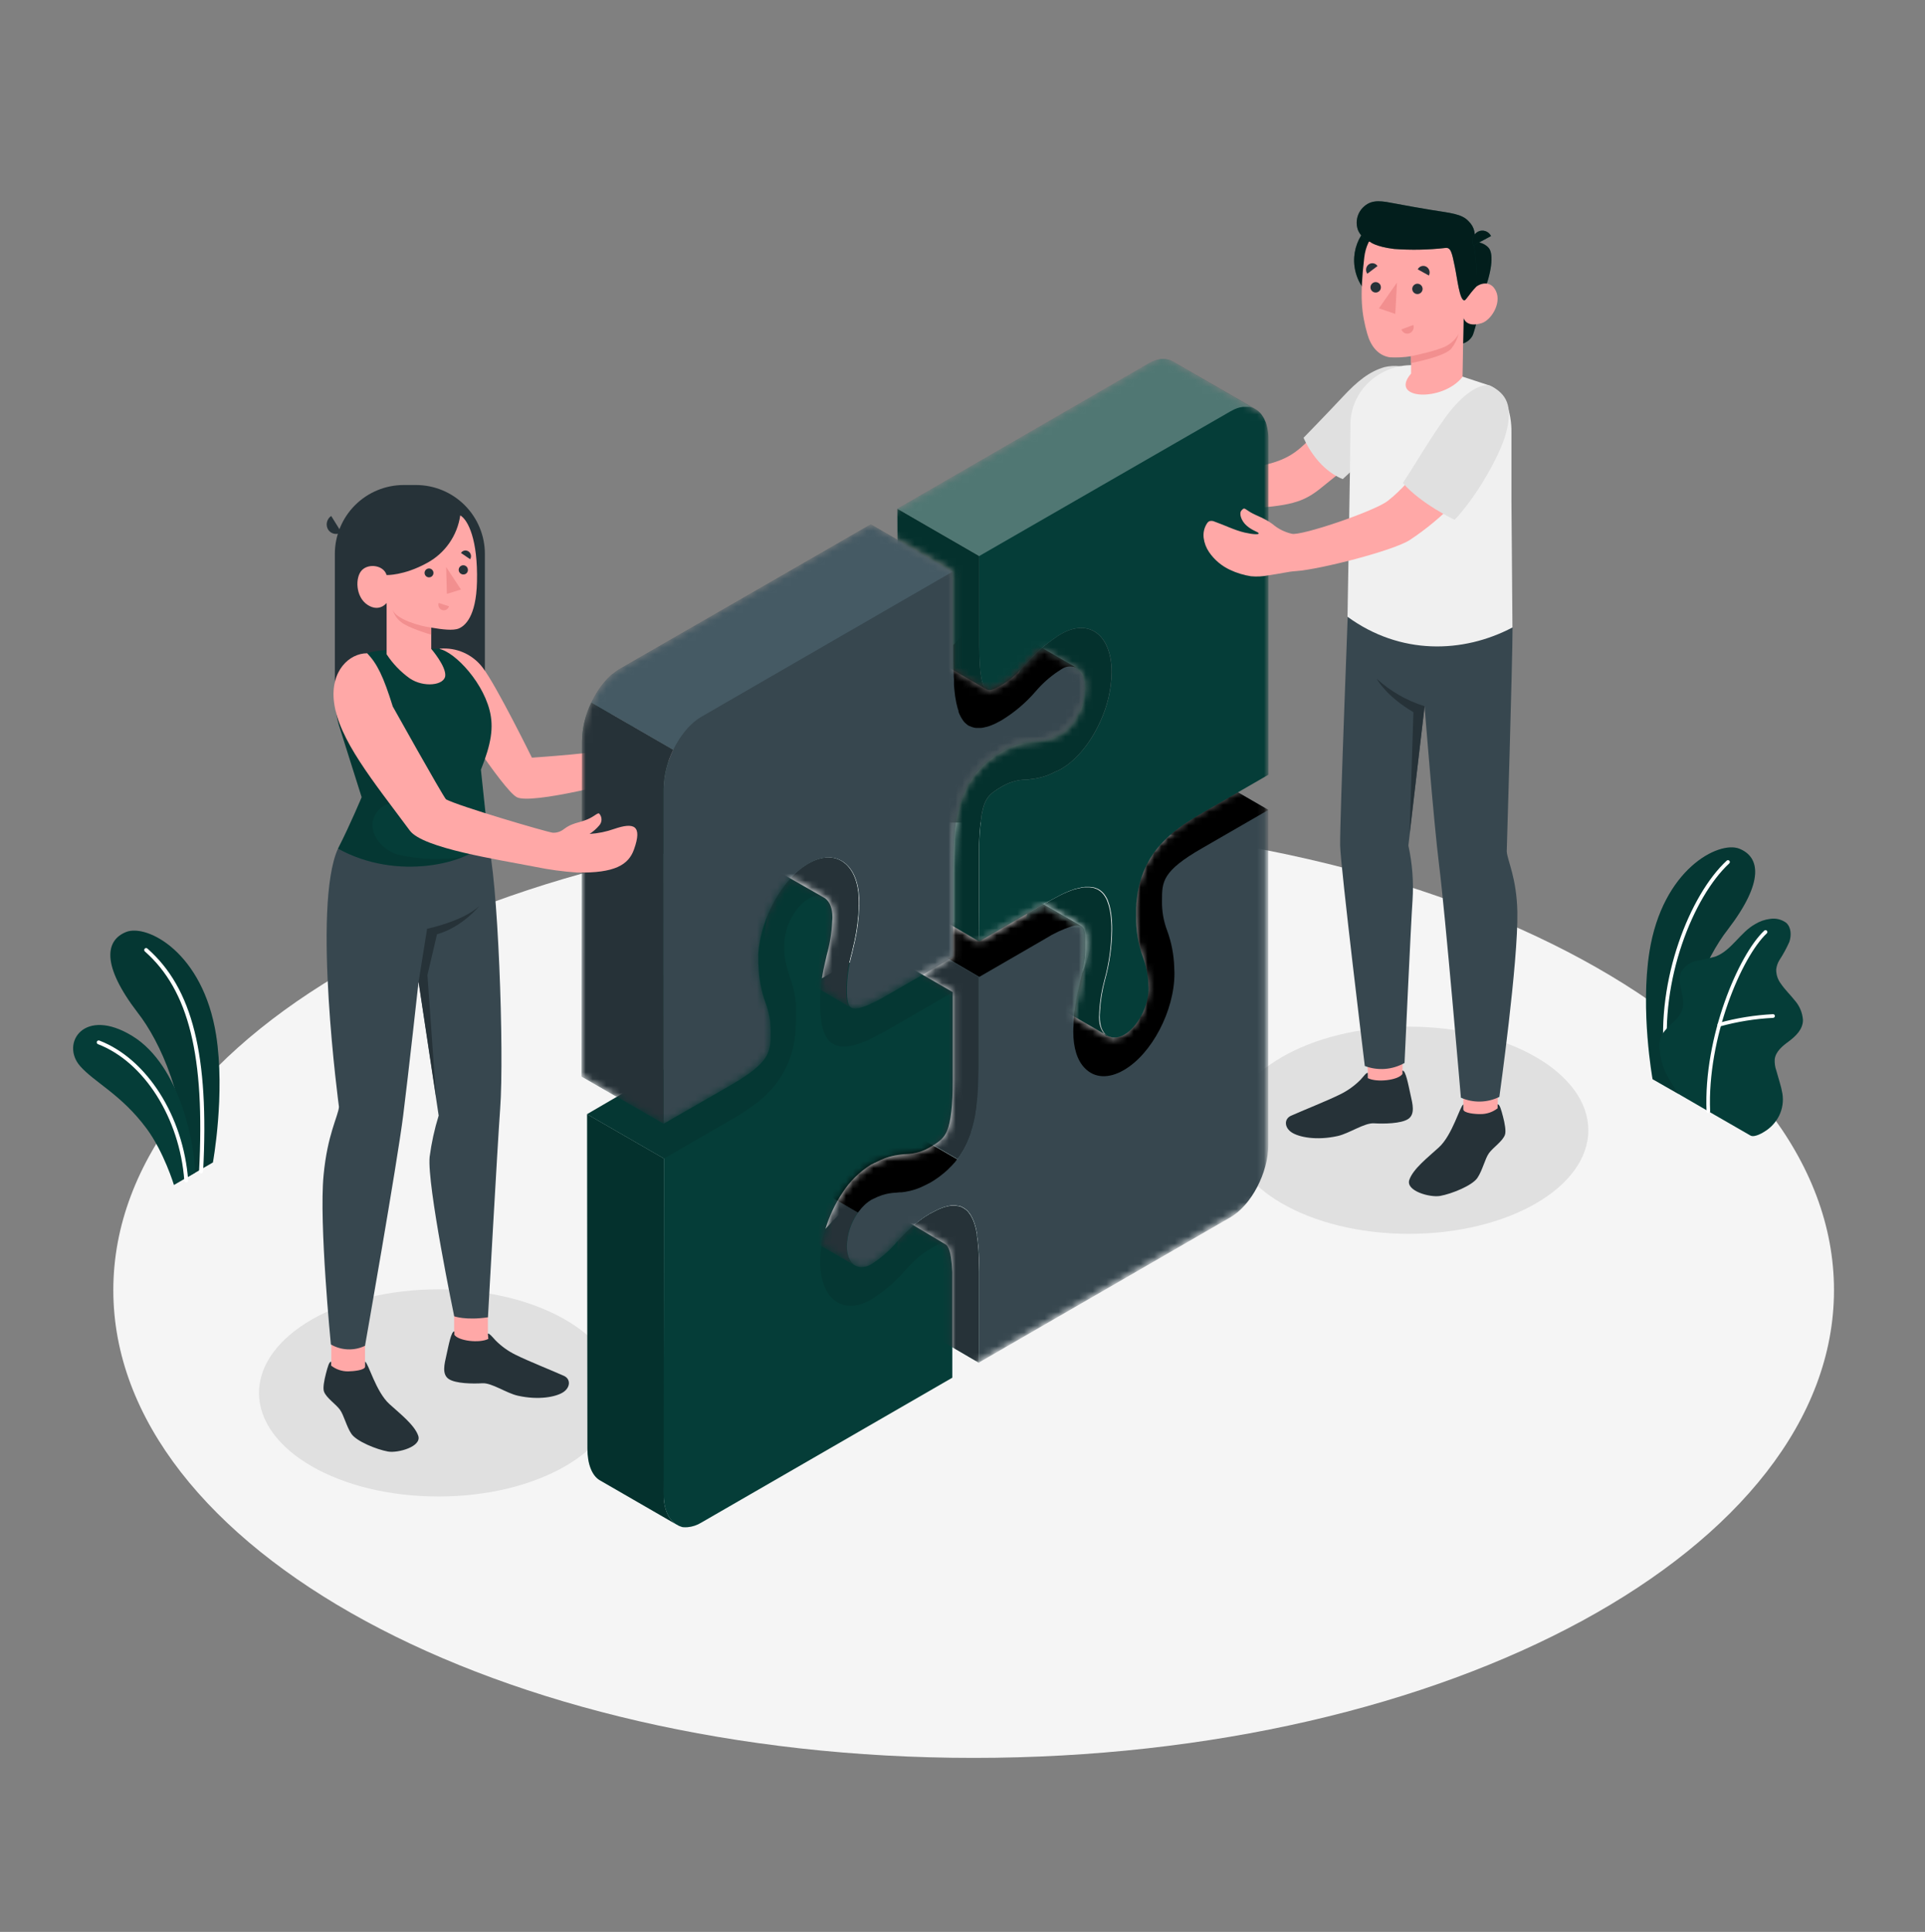 <svg width="281" height="282" viewBox="0 0 281 282" fill="none" xmlns="http://www.w3.org/2000/svg">
<rect x="0" y="0" width="281" height="282" fill="#808080" stroke="none"/>
<path d="M142.128 256.598C211.488 256.598 267.715 226.031 267.715 188.324C267.715 150.618 211.488 120.051 142.128 120.051C72.769 120.051 16.542 150.618 16.542 188.324C16.542 226.031 72.769 256.598 142.128 256.598Z" fill="#F5F5F5"/>
<path d="M205.663 180.102C220.127 180.102 231.852 173.332 231.852 164.981C231.852 156.629 220.127 149.859 205.663 149.859C191.2 149.859 179.475 156.629 179.475 164.981C179.475 173.332 191.2 180.102 205.663 180.102Z" fill="#E0E0E0"/>
<path d="M63.995 218.446C78.459 218.446 90.184 211.676 90.184 203.324C90.184 194.973 78.459 188.203 63.995 188.203C49.532 188.203 37.807 194.973 37.807 203.324C37.807 211.676 49.532 218.446 63.995 218.446Z" fill="#E0E0E0"/>
<path d="M245.019 159.693L241.234 157.531C241.234 157.531 239.421 147.531 240.774 138.94C242.683 126.856 250.909 122.684 253.902 123.886C256.895 125.087 257.591 128.67 252.218 135.677C249.011 139.771 244.94 148.474 245.019 159.693Z" fill="#053D38"/>
<g opacity="0.1">
<path d="M245.019 159.693L241.234 157.531C241.234 157.531 239.421 147.531 240.774 138.94C242.683 126.856 250.909 122.684 253.902 123.886C256.895 125.087 257.591 128.67 252.218 135.677C249.011 139.771 244.94 148.474 245.019 159.693Z" fill="black"/>
</g>
<path d="M243.217 154.775H243.257C243.292 154.772 243.327 154.761 243.358 154.744C243.389 154.727 243.417 154.705 243.439 154.677C243.462 154.649 243.479 154.617 243.489 154.583C243.499 154.549 243.502 154.513 243.498 154.478C242.263 143.124 247.17 130.894 252.426 126.026C252.479 125.977 252.51 125.909 252.513 125.837C252.515 125.765 252.489 125.694 252.44 125.642C252.391 125.589 252.323 125.558 252.251 125.555C252.179 125.552 252.108 125.578 252.055 125.628C246.71 130.563 241.707 143.034 242.959 154.539C242.968 154.603 242.999 154.661 243.046 154.704C243.093 154.747 243.154 154.772 243.217 154.775Z" fill="white"/>
<path d="M255.514 165.749C256.109 166.092 257.339 165.345 257.811 165.025C258.62 164.476 259.274 163.728 259.709 162.852C260.196 161.856 260.362 160.734 260.186 159.64C260.087 159.071 259.952 158.508 259.782 157.956C259.619 157.394 259.461 156.833 259.304 156.299C259.109 155.76 259.027 155.187 259.063 154.615C259.203 153.492 260.186 152.689 261.124 152.004C262.134 151.246 263.19 150.246 263.184 148.882C263.108 147.823 262.686 146.819 261.983 146.024C261.331 145.198 260.556 144.468 259.967 143.598C259.5 142.991 259.258 142.241 259.282 141.476C259.342 141.009 259.499 140.559 259.742 140.156C260.296 139.311 260.78 138.423 261.191 137.5C261.522 136.546 261.477 135.355 260.73 134.693C260.396 134.448 260.016 134.272 259.613 134.175C259.21 134.079 258.792 134.064 258.383 134.131C257.609 134.225 256.864 134.486 256.199 134.895C254.032 136.102 252.796 138.668 250.5 139.594C249.596 139.861 248.677 140.074 247.748 140.235C247.277 140.32 246.828 140.505 246.432 140.776C246.037 141.047 245.703 141.398 245.452 141.807C244.61 143.491 246.176 145.569 245.581 147.354C245.053 148.938 243.515 149.544 242.656 150.971C242.302 151.6 242.161 152.326 242.251 153.043C242.325 154.254 242.62 155.441 243.122 156.546C243.685 157.644 244.329 158.699 245.048 159.702C245.053 159.724 255.419 165.699 255.514 165.749Z" fill="#053D38"/>
<path d="M249.371 162.485C249.407 162.484 249.442 162.476 249.475 162.462C249.508 162.447 249.537 162.426 249.562 162.4C249.586 162.374 249.606 162.343 249.618 162.309C249.631 162.276 249.636 162.24 249.635 162.204C249.191 151.496 254.234 139.676 257.906 136.24C257.932 136.216 257.952 136.187 257.967 136.154C257.981 136.122 257.989 136.087 257.99 136.051C257.991 136.016 257.986 135.981 257.973 135.948C257.96 135.914 257.941 135.884 257.917 135.858C257.893 135.832 257.863 135.812 257.831 135.797C257.799 135.783 257.764 135.775 257.728 135.774C257.693 135.773 257.658 135.778 257.624 135.791C257.591 135.804 257.561 135.823 257.535 135.847C253.79 139.351 248.647 151.367 249.113 162.238C249.118 162.303 249.147 162.365 249.195 162.41C249.242 162.456 249.305 162.482 249.371 162.485Z" fill="white"/>
<path d="M250.976 149.831H251.055C253.591 149.13 256.198 148.71 258.826 148.579C258.897 148.575 258.964 148.543 259.012 148.491C259.06 148.438 259.086 148.369 259.084 148.298C259.084 148.262 259.077 148.227 259.063 148.194C259.048 148.161 259.027 148.132 259.001 148.107C258.974 148.083 258.943 148.064 258.909 148.053C258.875 148.041 258.839 148.037 258.804 148.04C256.13 148.175 253.478 148.602 250.898 149.315C250.864 149.325 250.832 149.342 250.805 149.364C250.777 149.387 250.754 149.415 250.738 149.446C250.721 149.477 250.711 149.511 250.707 149.547C250.704 149.582 250.707 149.618 250.718 149.652C250.736 149.705 250.771 149.752 250.817 149.784C250.864 149.816 250.92 149.833 250.976 149.831Z" fill="white"/>
<path d="M27.318 171.855L31.08 169.682C31.08 169.682 32.905 159.681 31.546 151.09C29.642 139.007 21.439 134.84 18.424 136.037C15.408 137.233 14.734 140.821 20.108 147.828C23.314 151.921 27.419 160.642 27.318 171.855Z" fill="#053D38"/>
<g opacity="0.1">
<path d="M27.317 171.855L31.079 169.682C31.079 169.682 32.904 159.681 31.545 151.09C29.641 139.007 21.438 134.84 18.422 136.037C15.407 137.233 14.733 140.821 20.107 147.828C23.313 151.921 27.418 160.642 27.317 171.855Z" fill="black"/>
</g>
<path d="M29.322 171.276C29.248 171.272 29.18 171.239 29.13 171.184C29.081 171.13 29.055 171.058 29.058 170.984C29.945 154.139 27.576 144.554 21.13 138.866C21.078 138.813 21.049 138.741 21.049 138.667C21.049 138.592 21.078 138.521 21.13 138.467C21.183 138.416 21.255 138.387 21.329 138.387C21.403 138.387 21.475 138.416 21.528 138.467C28.115 144.279 30.546 154.021 29.648 171.035C29.643 171.072 29.631 171.109 29.611 171.141C29.592 171.174 29.567 171.202 29.536 171.225C29.506 171.248 29.471 171.264 29.434 171.273C29.398 171.281 29.359 171.283 29.322 171.276Z" fill="white"/>
<path d="M28.457 171.192C28.536 167.575 26.43 155.599 19.344 151.241C12.258 146.884 8.816 152.314 11.685 155.604C13.791 158.013 17.71 159.754 21.399 164.734C23.931 168.159 25.391 172.972 25.391 172.972L28.457 171.192Z" fill="#053D38"/>
<path d="M27.188 172.598C27.117 172.598 27.048 172.571 26.995 172.522C26.943 172.473 26.912 172.406 26.907 172.334C26.228 163.204 21.045 155.012 14.302 152.418C14.267 152.404 14.235 152.384 14.208 152.359C14.181 152.333 14.16 152.303 14.145 152.269C14.13 152.235 14.121 152.198 14.12 152.161C14.119 152.124 14.126 152.087 14.139 152.053C14.152 152.018 14.172 151.986 14.198 151.959C14.223 151.932 14.254 151.911 14.288 151.896C14.322 151.88 14.358 151.872 14.395 151.871C14.432 151.87 14.469 151.877 14.504 151.89C21.461 154.568 26.773 162.957 27.469 172.295C27.472 172.332 27.468 172.37 27.456 172.405C27.444 172.441 27.425 172.474 27.401 172.502C27.376 172.53 27.346 172.553 27.313 172.57C27.279 172.586 27.242 172.596 27.205 172.598H27.188Z" fill="white"/>
<path d="M169.966 64.681C170.82 65.383 171.797 65.748 172.92 66.838C173.63 67.645 174.526 68.268 175.531 68.651C176.828 69.168 178.046 69.016 181.646 68.438C186.042 67.736 187.935 66.995 189.832 65.378C192.05 63.485 197.014 57.775 199.412 55.534C201.95 53.165 205.437 54.08 205.437 54.08C204.358 57.592 202.752 60.92 200.675 63.951C198.755 66.686 195.167 69.308 193.544 70.656C190.944 72.817 189.563 73.671 183.858 74.103C179.551 74.429 178.979 74.53 175.435 74.429C174.161 74.39 173.369 74.379 171.28 74.204C170.373 74.145 169.476 73.989 168.602 73.738C167.614 73.511 166.667 73.132 165.794 72.615C164.656 71.876 163.737 70.844 163.133 69.628C162.803 68.96 162.634 68.223 162.639 67.478C162.648 66.726 162.922 66.002 163.414 65.434C163.51 65.318 163.633 65.227 163.773 65.17C164.045 65.123 164.325 65.184 164.554 65.338C165.901 66.029 167.26 66.984 168.675 67.528C169.865 67.983 170.775 68.146 170.685 67.904C170.595 67.663 169.877 67.444 169.135 66.607C168.394 65.771 168.209 64.608 168.686 64.243C169.163 63.878 169.135 63.974 169.966 64.681Z" fill="#FFA8A7"/>
<path d="M206.459 54.065C205.102 53.413 203.563 53.245 202.097 53.588C199.879 54.228 198.099 55.677 195.982 57.951C193.865 60.225 190.288 63.897 190.288 63.897C190.288 63.897 192.051 68.35 196.004 69.933L204.292 62.269L206.459 54.065Z" fill="#E0E0E0"/>
<path d="M218.638 155.809H213.612V164.411H218.638V155.809Z" fill="#FFA8A7"/>
<path d="M204.729 157.977L199.709 158.151L199.456 149.049L204.729 148.875V157.977Z" fill="#FFA8A7"/>
<path d="M220.793 91.592C220.793 96.387 219.945 124.294 219.945 124.294C220.058 125.675 221.388 128.129 221.495 133.104C221.641 140.313 218.867 160.112 218.867 160.112C217.997 160.542 217.043 160.775 216.072 160.794C215.102 160.814 214.139 160.619 213.252 160.224C213.252 160.224 210.972 133.384 210.068 126.248C209.282 120.015 207.951 103.091 207.951 103.091L205.588 123.429C206.163 126.049 206.368 128.737 206.194 131.414C205.958 134.715 205.026 155.16 205.026 155.16C204.151 155.655 203.178 155.951 202.175 156.028C201.173 156.104 200.166 155.959 199.226 155.603C199.226 155.603 195.683 126.455 195.626 123.429C195.559 119.976 196.935 84.719 196.935 84.719L220.793 91.592Z" fill="#37474F"/>
<path d="M217.475 56.295C218.581 56.786 219.45 57.691 219.895 58.816C220.411 60.204 220.66 61.677 220.631 63.157V73L220.777 91.592C213.561 95.393 204.397 95.646 196.699 90.025C196.699 90.025 197.132 66.099 197.132 62.186C197.132 62.011 197.132 61.832 197.132 61.624C197.412 56.009 202.915 52.196 208.362 53.589L212.932 54.791L217.503 56.295H217.475Z" fill="#F0F0F0"/>
<path d="M206.158 44.717C209.871 43.84 212.17 40.121 211.294 36.408C210.418 32.696 206.698 30.397 202.985 31.273C199.273 32.149 196.974 35.869 197.85 39.581C198.726 43.294 202.446 45.593 206.158 44.717Z" fill="#053D38"/>
<path opacity="0.5" d="M206.158 44.717C209.871 43.84 212.17 40.121 211.294 36.408C210.418 32.696 206.698 30.397 202.985 31.273C199.273 32.149 196.974 35.869 197.85 39.581C198.726 43.294 202.446 45.593 206.158 44.717Z" fill="black"/>
<path d="M216.509 42.891C216.509 42.891 215.386 48.152 214.942 49.011C214.645 49.548 214.152 49.951 213.566 50.134L213.645 46.434L216.509 42.891Z" fill="#053D38"/>
<path opacity="0.5" d="M216.509 42.891C216.509 42.891 215.386 48.152 214.942 49.011C214.645 49.548 214.152 49.951 213.566 50.134L213.645 46.434L216.509 42.891Z" fill="black"/>
<path d="M215.105 35.361C215.497 35.315 215.894 35.36 216.266 35.491C216.637 35.623 216.974 35.837 217.25 36.119C218.171 37.057 217.654 40.005 216.509 42.891L214.403 43.138L215.105 35.361Z" fill="#053D38"/>
<path opacity="0.5" d="M215.105 35.361C215.497 35.315 215.894 35.36 216.266 35.491C216.637 35.623 216.974 35.837 217.25 36.119C218.171 37.057 217.654 40.005 216.509 42.891L214.403 43.138L215.105 35.361Z" fill="black"/>
<path d="M213.768 43.139C214.19 43.392 214.796 42.578 215.313 42.016C215.829 41.454 217.559 40.724 218.384 42.516C219.209 44.307 217.637 46.744 216.295 47.165C213.987 47.889 213.645 46.407 213.645 46.407L213.493 55.009C210.624 58.687 202.662 58.378 205.98 54.532V51.999C204.952 52.162 203.909 52.215 202.87 52.157C201.185 51.893 200.101 50.556 199.585 48.72C198.759 45.767 198.462 43.386 199.147 37.58C199.916 31.218 207.317 31.151 211.315 33.65C215.313 36.148 213.768 43.139 213.768 43.139Z" fill="#FFA8A7"/>
<path d="M213.769 43.845C213.982 43.845 214.791 42.509 215.313 42.031C216.043 41.369 215.105 35.361 215.105 35.361C215.297 34.841 215.333 34.277 215.208 33.737C215.083 33.197 214.804 32.706 214.403 32.323C213.404 31.2 211.736 31.104 208.884 30.638C207.39 30.403 205.121 29.987 203.628 29.706C201.848 29.375 200.371 29.027 199.136 30.122C198.641 30.548 198.291 31.117 198.134 31.751C197.977 32.385 198.021 33.052 198.26 33.659C198.612 34.416 199.241 35.009 200.017 35.316C200.017 35.316 200.792 36.006 203.499 36.338C205.995 36.523 208.502 36.474 210.989 36.192C211.775 36.085 211.944 36.849 212.365 38.921C212.747 40.745 213.056 43.834 213.769 43.845Z" fill="#053D38"/>
<path opacity="0.5" d="M213.769 43.845C213.982 43.845 214.791 42.509 215.313 42.031C216.043 41.369 215.105 35.361 215.105 35.361C215.297 34.841 215.333 34.277 215.208 33.737C215.083 33.197 214.804 32.706 214.403 32.323C213.404 31.2 211.736 31.104 208.884 30.638C207.39 30.403 205.121 29.987 203.628 29.706C201.848 29.375 200.371 29.027 199.136 30.122C198.641 30.548 198.291 31.117 198.134 31.751C197.977 32.385 198.021 33.052 198.26 33.659C198.612 34.416 199.241 35.009 200.017 35.316C200.017 35.316 200.792 36.006 203.499 36.338C205.995 36.523 208.502 36.474 210.989 36.192C211.775 36.085 211.944 36.849 212.365 38.921C212.747 40.745 213.056 43.834 213.769 43.845Z" fill="black"/>
<path d="M215.099 35.827L217.654 34.457C217.572 34.287 217.457 34.136 217.316 34.012C217.175 33.887 217.01 33.792 216.832 33.733C216.653 33.673 216.465 33.65 216.277 33.664C216.089 33.679 215.907 33.73 215.739 33.817C215.394 34.005 215.136 34.319 215.016 34.694C214.897 35.068 214.927 35.474 215.099 35.827Z" fill="#053D38"/>
<path opacity="0.5" d="M215.099 35.827L217.654 34.457C217.572 34.287 217.457 34.136 217.316 34.012C217.175 33.887 217.01 33.792 216.832 33.733C216.653 33.673 216.465 33.65 216.277 33.664C216.089 33.679 215.907 33.73 215.739 33.817C215.394 34.005 215.136 34.319 215.016 34.694C214.897 35.068 214.927 35.474 215.099 35.827Z" fill="black"/>
<path d="M205.964 51.998C205.964 51.998 209.754 51.234 211.079 50.526C211.867 50.122 212.514 49.488 212.932 48.707C212.733 49.481 212.38 50.207 211.893 50.841C210.922 52.082 205.986 52.991 205.986 52.991L205.964 51.998Z" fill="#F28F8F"/>
<path d="M206.148 42.191C206.153 42.34 206.201 42.484 206.287 42.605C206.373 42.727 206.493 42.821 206.632 42.875C206.77 42.929 206.922 42.941 207.068 42.909C207.213 42.877 207.346 42.803 207.45 42.696C207.554 42.59 207.624 42.454 207.651 42.308C207.679 42.162 207.662 42.01 207.604 41.873C207.546 41.736 207.449 41.619 207.325 41.536C207.201 41.454 207.055 41.41 206.906 41.41C206.703 41.415 206.509 41.499 206.367 41.645C206.226 41.791 206.147 41.987 206.148 42.191Z" fill="#263238"/>
<path d="M206.952 39.317L208.581 40.216C208.695 39.993 208.719 39.734 208.648 39.494C208.577 39.253 208.416 39.05 208.199 38.924C208.092 38.865 207.974 38.829 207.852 38.817C207.731 38.805 207.608 38.818 207.491 38.854C207.375 38.891 207.267 38.951 207.174 39.031C207.082 39.11 207.006 39.208 206.952 39.317Z" fill="#263238"/>
<path d="M206.306 47.434L204.571 48.085C204.61 48.2 204.672 48.307 204.753 48.398C204.834 48.489 204.932 48.563 205.042 48.615C205.152 48.668 205.271 48.697 205.393 48.703C205.515 48.708 205.636 48.689 205.75 48.646C205.981 48.555 206.168 48.377 206.271 48.151C206.375 47.925 206.388 47.668 206.306 47.434Z" fill="#F28F8F"/>
<path d="M199.596 39.954L201.079 38.831C201.012 38.728 200.925 38.639 200.823 38.572C200.721 38.504 200.606 38.457 200.486 38.436C200.365 38.414 200.241 38.418 200.122 38.446C200.003 38.474 199.891 38.527 199.793 38.6C199.59 38.755 199.455 38.984 199.418 39.237C199.382 39.49 199.445 39.747 199.596 39.954Z" fill="#263238"/>
<path d="M200.051 41.968C200.056 42.117 200.106 42.262 200.193 42.384C200.28 42.506 200.401 42.599 200.541 42.653C200.681 42.706 200.834 42.717 200.98 42.685C201.126 42.652 201.26 42.577 201.364 42.47C201.468 42.362 201.538 42.226 201.565 42.078C201.592 41.931 201.576 41.779 201.517 41.641C201.459 41.503 201.361 41.386 201.236 41.303C201.111 41.22 200.964 41.176 200.815 41.176C200.712 41.177 200.611 41.199 200.518 41.24C200.424 41.28 200.339 41.339 200.268 41.413C200.197 41.486 200.141 41.573 200.104 41.668C200.067 41.764 200.049 41.865 200.051 41.968Z" fill="#263238"/>
<path d="M203.92 41.25L203.673 45.821L201.286 45.007L203.92 41.25Z" fill="#F28F8F"/>
<path d="M213.611 161.93V161.212C213.129 161.425 212.011 165.704 210.018 167.501C208.434 168.949 206.273 170.617 205.722 172.229C205.172 173.84 208.732 174.828 210.214 174.57C211.933 174.261 214.914 173.054 215.667 171.931C216.419 170.808 216.762 169.151 217.351 168.326C217.941 167.501 219.361 166.585 219.687 165.631C219.867 165.109 219.653 163.946 219.401 162.997C219.148 162.048 218.918 161.133 218.614 161.212C218.614 161.324 218.614 161.773 218.614 161.773C217.897 162.335 217.01 162.634 216.099 162.621C215.386 162.638 213.606 162.492 213.611 161.93Z" fill="#263238"/>
<path d="M199.658 156.602C199.394 156.602 199.181 156.979 198.608 157.602C197.749 158.471 196.751 159.19 195.655 159.73C193.774 160.668 190.113 162.116 188.456 162.863C187.423 163.329 187.474 164.581 188.54 165.289C189.607 165.996 192.19 166.513 195.278 165.822C196.963 165.441 199.164 163.885 200.557 163.969C201.949 164.054 204.549 164.031 205.576 163.324C206.604 162.616 206.194 161.106 205.902 159.803C205.588 158.388 205.189 156.176 204.723 156.277V156.765C204.117 157.681 201 158.051 199.669 157.377L199.658 156.602Z" fill="#263238"/>
<path d="M207.957 103.087C205.36 102.279 202.972 100.91 200.961 99.078C200.961 99.078 202.309 101.605 206.323 103.958L205.762 121.718L207.957 103.087Z" fill="#263238"/>
<path d="M58.931 70.797H60.722C63.389 70.797 65.947 71.856 67.833 73.742C69.719 75.628 70.779 78.186 70.779 80.853V102.191H48.88V80.853C48.88 78.186 49.939 75.628 51.825 73.742C53.711 71.856 56.269 70.797 58.936 70.797H58.931Z" fill="#263238"/>
<path d="M58.211 207.09L56.802 205.838C55.437 204.591 54.398 202.469 53.798 201.042C53.459 200.219 53.283 199.338 53.281 198.448V195.641H48.362V200.206V200.312C48.598 201.334 50.861 204.058 52.141 205.832C53.006 207.022 54.64 208.533 56.594 208.797C58.464 209.077 59.413 208.493 58.211 207.09Z" fill="#FFA8A7"/>
<path d="M72.435 199.6C72.573 199.52 72.693 199.413 72.789 199.286C73.17 198.758 72.867 198.471 72.587 198.05C72.249 197.466 71.967 196.851 71.744 196.214C71.514 195.653 71.216 194.653 71.216 194.653C71.216 194.653 71.216 193.918 71.216 193.62V190.812H66.292V195.501C66.545 196.624 67.544 197.652 68.195 198.522C68.701 199.196 70.004 199.538 70.79 199.707C71.134 199.795 71.492 199.82 71.845 199.78C72.052 199.758 72.252 199.697 72.435 199.6Z" fill="#FFA8A7"/>
<path d="M49.34 123.871C45.522 132.21 49.48 161.576 49.48 161.576C49.362 162.93 47.796 165.591 47.234 171.543C46.555 178.579 48.301 196.249 48.301 196.249C49.053 196.685 49.899 196.93 50.767 196.964C51.635 196.999 52.498 196.821 53.282 196.446C53.282 196.446 57.97 169.842 58.852 162.845C59.621 156.742 61.098 143.322 61.098 143.322L64.034 162.84C63.424 164.809 62.983 166.826 62.715 168.87C62.316 172.981 66.303 192.139 66.303 192.139C66.303 192.139 67.987 192.762 71.227 192.285C71.227 192.285 72.637 166.866 73.007 161.908C73.63 153.586 72.681 127.588 71.154 122.664L49.34 123.871Z" fill="#37474F"/>
<path d="M61.109 143.317L62.345 135.574C62.345 135.574 67.589 134.485 69.964 132.25C69.964 132.25 67.471 135.355 63.788 136.371L62.395 142.329L63.642 160.016L61.109 143.317Z" fill="#263238"/>
<path d="M53.298 199.471V198.758C53.77 198.966 54.871 203.154 56.83 204.934C58.386 206.355 60.514 207.995 61.053 209.578C61.592 211.161 58.094 212.133 56.639 211.88C54.955 211.577 52.024 210.387 51.288 209.286C50.553 208.185 50.205 206.557 49.604 205.749C49.003 204.94 47.627 204.042 47.29 203.121C47.111 202.61 47.324 201.481 47.571 200.532C47.818 199.583 48.048 198.702 48.346 198.78V199.342C49.049 199.893 49.918 200.188 50.811 200.178C51.552 200.167 53.304 200.021 53.298 199.471Z" fill="#263238"/>
<path d="M71.216 194.652C71.469 194.652 71.778 195.045 72.339 195.657C73.184 196.51 74.165 197.216 75.242 197.746C77.09 198.673 80.683 200.093 82.312 200.829C83.328 201.284 83.278 202.513 82.228 203.21C81.177 203.906 78.645 204.411 75.602 203.732C73.917 203.361 71.784 201.828 70.413 201.912C69.043 201.997 66.483 201.974 65.483 201.278C64.484 200.582 64.877 199.099 65.163 197.825C65.478 196.432 65.865 194.259 66.326 194.355V194.837C66.921 195.736 69.981 196.101 71.284 195.438L71.216 194.652Z" fill="#263238"/>
<path d="M64.22 94.683C65.417 94.578 66.621 94.781 67.718 95.272C68.815 95.764 69.768 96.527 70.486 97.491C72.457 100.063 77.645 110.596 77.645 110.596C77.645 110.596 89.038 109.833 89.583 109.176C90.127 108.519 89.824 107.182 89.673 106.447C89.521 105.711 89.274 104.083 89.111 103.639C88.825 102.836 90.01 103.078 90.706 103.802C91.402 104.527 91.711 106.009 92.059 106.262C92.407 106.514 95.052 103.454 96.332 102C97.612 100.545 98.219 99.507 99.078 100.113C99.701 100.551 99.302 101.421 98.382 102.679C97.951 103.216 97.554 103.779 97.191 104.364C97.085 104.594 97.421 104.774 97.556 104.891C97.809 105.116 98.247 105.481 98.281 105.829C98.275 106.017 98.286 106.205 98.314 106.391C98.432 106.812 98.954 107.008 99.1 107.418C99.207 107.716 99.1 108.047 99.145 108.356C99.185 108.553 99.297 108.732 99.331 108.917C99.344 109.116 99.314 109.315 99.243 109.501C99.173 109.687 99.063 109.856 98.921 109.996C98.017 111.068 96.787 111.478 95.602 112.135C94.62 112.696 93.609 112.915 92.475 113.421C91.34 113.926 77.494 117.509 75.422 116.357C73.35 115.206 65.404 102.73 65.404 102.73C62.305 97.592 64.22 94.683 64.22 94.683Z" fill="#FFA8A7"/>
<path d="M56.072 94.91C51.181 95.247 50.839 97.611 49.615 100.193C48.677 102.164 48.986 104.511 49.699 106.567L52.793 116.365C52.793 116.365 51.193 120.228 49.34 123.872C57.897 128.651 68.582 126.118 71.154 122.654C71.266 121.912 70.593 116.135 70.2 112.356C71.704 108.577 72.103 106.179 71.469 103.68C70.284 99.042 65.702 94.522 63.675 94.696L56.072 94.91Z" fill="#053D38"/>
<path d="M48.346 75.316L49.829 77.697C49.677 77.802 49.506 77.875 49.326 77.912C49.145 77.95 48.959 77.95 48.779 77.913C48.598 77.876 48.427 77.803 48.276 77.699C48.124 77.594 47.995 77.46 47.897 77.304C47.704 76.978 47.642 76.591 47.726 76.221C47.809 75.851 48.031 75.528 48.346 75.316Z" fill="#263238"/>
<path d="M67.185 75.227C68.341 75.906 69.767 78.815 69.627 84.918C69.509 90.084 67.83 91.364 66.994 91.729C66.157 92.094 64.529 91.875 62.951 91.611V94.716C62.951 94.716 65.129 97.249 64.995 98.647C64.86 100.045 61.845 100.404 59.806 99.018C58.476 98.066 57.333 96.876 56.437 95.508V88.012C56.437 88.012 55.376 89.433 53.63 88.276C51.883 87.119 51.822 84.256 52.833 83.222C53.843 82.189 56.027 82.52 56.432 83.941C56.432 83.941 58.947 84.031 62.3 82.195C63.603 81.498 64.725 80.504 65.573 79.294C66.422 78.083 66.974 76.69 67.185 75.227Z" fill="#FFA8A7"/>
<path d="M63.276 83.617C63.278 83.745 63.243 83.871 63.174 83.978C63.105 84.086 63.006 84.171 62.889 84.223C62.772 84.275 62.643 84.291 62.517 84.27C62.391 84.249 62.274 84.191 62.18 84.103C62.087 84.016 62.021 83.903 61.992 83.779C61.962 83.655 61.969 83.524 62.013 83.404C62.057 83.284 62.135 83.18 62.238 83.104C62.341 83.028 62.464 82.984 62.591 82.977C62.678 82.974 62.765 82.988 62.846 83.019C62.928 83.049 63.003 83.096 63.066 83.155C63.13 83.215 63.181 83.286 63.217 83.365C63.253 83.444 63.273 83.53 63.276 83.617Z" fill="#263238"/>
<path d="M64.028 88.012L65.538 88.495C65.513 88.597 65.467 88.694 65.403 88.779C65.34 88.863 65.259 88.934 65.167 88.986C65.076 89.039 64.974 89.072 64.869 89.084C64.763 89.096 64.657 89.087 64.555 89.056C64.348 88.987 64.175 88.838 64.077 88.643C63.978 88.447 63.96 88.22 64.028 88.012Z" fill="#F28F8F"/>
<path d="M68.628 81.625L67.292 80.715C67.347 80.626 67.42 80.55 67.506 80.49C67.591 80.43 67.689 80.388 67.791 80.367C67.894 80.346 67.999 80.346 68.102 80.368C68.204 80.389 68.301 80.431 68.387 80.491C68.566 80.612 68.691 80.798 68.736 81.009C68.781 81.221 68.743 81.441 68.628 81.625Z" fill="#263238"/>
<path d="M68.302 83.151C68.309 83.237 68.298 83.324 68.271 83.407C68.244 83.489 68.201 83.565 68.144 83.63C68.087 83.696 68.017 83.749 67.939 83.787C67.861 83.826 67.777 83.848 67.69 83.853C67.556 83.865 67.421 83.837 67.303 83.772C67.186 83.707 67.09 83.608 67.029 83.488C66.968 83.368 66.944 83.233 66.96 83.099C66.977 82.966 67.033 82.84 67.121 82.739C67.21 82.637 67.326 82.565 67.456 82.53C67.586 82.496 67.724 82.501 67.851 82.545C67.978 82.59 68.089 82.671 68.169 82.779C68.25 82.887 68.296 83.016 68.302 83.151Z" fill="#263238"/>
<path d="M65.129 82.773L65.23 86.687L67.291 86.053L65.129 82.773Z" fill="#F28F8F"/>
<path d="M62.951 91.613C61.267 91.394 57.897 90.412 57.336 89.059C57.547 89.745 57.964 90.349 58.532 90.788C59.554 91.664 62.951 92.647 62.951 92.647V91.613Z" fill="#F28F8F"/>
<path opacity="0.1" d="M58.261 124.797C55.931 124.235 53.567 121.697 54.634 119.21C54.938 118.511 55.46 117.93 56.122 117.553C56.366 117.414 56.648 117.356 56.927 117.386C57.206 117.416 57.469 117.534 57.678 117.722C56.554 116.986 54.629 113.409 54.37 112.107L53.051 107.704C52.928 106.697 53.018 105.676 53.315 104.706L49.873 100.73L49.238 101.168C48.677 102.892 49.103 104.841 49.699 106.565L52.792 116.363C52.792 116.363 51.192 120.226 49.339 123.87C52.124 125.365 55.196 126.246 58.35 126.454C61.504 126.661 64.665 126.19 67.622 125.072C64.512 125.571 61.336 125.477 58.261 124.797Z" fill="black"/>
<path d="M98.678 222.492L87.549 216.068C86.393 215.383 85.747 213.665 85.747 211.452L85.702 162.641L96.932 169.115L96.887 218.084C96.871 220.24 97.567 221.778 98.678 222.492Z" fill="#053D38"/>
<path opacity="0.2" d="M98.678 222.492L87.549 216.068C86.393 215.383 85.747 213.665 85.747 211.452L85.702 162.641L96.932 169.115L96.887 218.084C96.871 220.24 97.567 221.778 98.678 222.492Z" fill="black"/>
<path d="M98.757 222.534L98.679 222.489C97.556 221.776 96.871 220.243 96.871 218.082L96.916 169.113L85.686 162.639L95.383 156.984L95.473 156.934L96.848 156.136L98.398 155.058L98.46 155.019L98.522 154.974C98.606 154.918 98.673 154.856 98.746 154.8L98.836 154.738L99.106 154.536L99.364 154.334C99.435 154.267 99.508 154.205 99.583 154.149L99.667 154.081L99.746 154.014C99.892 153.902 100.032 153.778 100.167 153.66L100.38 153.464L100.459 153.379C100.723 153.138 100.987 152.874 101.228 152.61L101.318 152.526C101.419 152.417 101.514 152.311 101.604 152.206C101.652 152.155 101.695 152.101 101.733 152.043C101.779 152 101.82 151.953 101.857 151.903V151.863L101.891 151.813L101.952 151.745L102.25 151.369C102.329 151.257 102.413 151.139 102.486 151.021L102.548 150.948V150.914C102.654 150.763 102.75 150.611 102.845 150.46C102.941 150.308 103.008 150.196 103.087 150.061L103.115 150.01C103.176 149.887 103.244 149.774 103.306 149.651L103.401 149.477C103.48 149.325 103.553 149.174 103.62 149.016L103.744 148.73C103.793 148.636 103.834 148.539 103.867 148.438C103.908 148.359 103.942 148.276 103.968 148.191C103.996 148.112 104.036 148.023 104.064 147.944C104.137 147.747 104.198 147.545 104.266 147.338C104.316 147.175 104.372 147.001 104.417 146.827C104.417 146.827 104.417 146.782 104.417 146.754C104.474 146.568 104.513 146.377 104.552 146.192V146.13C104.552 145.984 104.62 145.833 104.648 145.676C104.687 145.462 104.732 145.215 104.76 144.985V144.867C104.76 144.816 104.76 144.766 104.76 144.71C104.763 144.689 104.763 144.668 104.76 144.648C104.757 144.596 104.757 144.543 104.76 144.491C104.788 144.216 104.81 143.929 104.833 143.682V143.559V143.25C104.833 142.846 104.844 142.436 104.867 142.02V141.919C104.867 141.801 104.867 141.694 104.867 141.571V141.268C104.867 141.133 104.867 140.987 104.867 140.858C104.87 140.822 104.87 140.787 104.867 140.751C104.869 140.716 104.869 140.68 104.867 140.644V140.493C104.867 140.285 104.839 140.083 104.822 139.898V139.864C104.822 139.684 104.782 139.516 104.766 139.353C104.664 138.594 104.508 137.844 104.299 137.107C104.17 136.658 104.03 136.248 103.906 135.86C103.579 134.981 103.349 134.067 103.221 133.137C103.221 132.952 103.176 132.761 103.16 132.576C103.143 132.39 103.16 132.143 103.12 131.913V131.812C103.115 131.758 103.115 131.703 103.12 131.649C103.109 131.531 103.109 131.413 103.12 131.295C103.12 128.707 104.693 125.68 106.641 124.557C106.834 124.443 107.042 124.357 107.259 124.299C107.398 124.261 107.541 124.238 107.685 124.232C107.823 124.214 107.963 124.214 108.101 124.232C108.168 124.241 108.233 124.256 108.297 124.277C108.493 124.335 108.682 124.416 108.859 124.518L120.286 131.026C120.352 131.063 120.415 131.104 120.476 131.149C121.139 131.655 121.51 132.615 121.51 133.861C121.51 134.03 121.51 134.204 121.476 134.473V134.546C121.399 136.167 121.139 137.774 120.701 139.336C120.606 139.735 120.51 140.133 120.42 140.555C120.381 140.695 120.353 140.841 120.325 140.981C120.224 141.408 120.134 141.852 120.061 142.329C120.033 142.481 120.01 142.643 119.988 142.801L127.849 138.348L139.079 144.822V157.703C139.079 161.319 138.804 163.734 138.242 165.081C137.849 166.013 137.249 166.597 135.862 167.395C134.773 168.067 133.525 168.437 132.246 168.467C131.841 168.467 131.459 168.54 131.072 168.591L130.617 168.669C130.471 168.697 130.331 168.725 130.179 168.765C129.91 168.826 129.618 168.916 129.348 169.006L129.124 169.09C128.7 169.254 128.286 169.442 127.883 169.652C127.831 169.672 127.782 169.699 127.737 169.73H127.697L127.63 169.764C127.478 169.831 127.304 169.916 127.125 170.017C125.46 171.052 124.047 172.445 122.986 174.093C122.425 174.928 121.931 175.807 121.51 176.721C121.108 177.586 120.767 178.477 120.488 179.388L121.105 178.731C121.69 178.074 122.312 177.451 122.97 176.867C123.518 176.393 124.11 175.972 124.738 175.609C125.637 175.093 126.355 174.677 126.889 175.009L138.018 181.64L138.147 181.735C138.178 181.765 138.206 181.796 138.231 181.831C138.252 181.844 138.267 181.864 138.276 181.887C138.309 181.923 138.337 181.963 138.36 182.005C138.36 182.005 138.36 182.005 138.36 182.033C138.395 182.087 138.425 182.143 138.45 182.201C138.737 182.808 138.928 183.886 139.012 185.694C139.012 185.891 139.012 186.098 139.012 186.323C139.012 186.884 139.012 187.525 139.012 188.226V201.102L102.345 222.271C101.749 222.636 101.077 222.859 100.38 222.922C100.16 222.942 99.938 222.942 99.718 222.922C99.644 222.918 99.573 222.903 99.504 222.877C99.24 222.8 98.988 222.685 98.757 222.534Z" fill="#053D38"/>
<path opacity="0.1" d="M126.883 175.009L138 181.641C137.473 181.304 136.748 181.73 135.85 182.247C135.222 182.607 134.632 183.029 134.087 183.505C133.425 184.084 132.8 184.705 132.217 185.363C130.932 186.853 129.454 188.164 127.82 189.26C127.601 189.417 127.343 189.58 127.102 189.721C123.031 192.073 119.718 189.569 119.718 184.139C119.738 182.523 119.997 180.918 120.487 179.378C120.695 179.159 120.891 178.94 121.093 178.732C121.678 178.075 122.3 177.452 122.958 176.868C123.504 176.393 124.094 175.972 124.721 175.61C125.625 175.093 126.355 174.678 126.883 175.009Z" fill="black"/>
<path opacity="0.1" d="M119.955 142.806L127.855 138.348L139.085 144.827L129.433 150.398L126.53 151.914H126.496H126.468L126.26 152.003L126.154 152.043L125.671 152.239L125.401 152.335L125.328 152.363C125.171 152.413 125.019 152.47 124.873 152.509L124.559 152.593C124.396 152.638 124.244 152.666 124.093 152.694H124.042L123.835 152.728C123.648 152.753 123.461 152.768 123.273 152.773H123.093C122.875 152.77 122.657 152.747 122.442 152.705L122.33 152.677C122.164 152.632 122.003 152.574 121.847 152.503C121.801 152.488 121.757 152.465 121.718 152.436C121.577 152.355 121.442 152.265 121.313 152.166H121.285L121.19 152.082C121.045 151.948 120.913 151.799 120.797 151.638L120.741 151.571C120.437 151.104 120.214 150.59 120.078 150.049L120.05 149.954C119.977 149.668 119.927 149.392 119.876 149.084V148.932C119.825 148.595 119.786 148.236 119.764 147.871C119.73 147.388 119.719 146.967 119.719 146.546C119.703 145.295 119.782 144.045 119.955 142.806Z" fill="black"/>
<path opacity="0.1" d="M96.916 169.115L85.686 162.641L95.383 156.986L95.467 156.936H95.501L96.876 156.138L98.432 155.06L98.488 155.021L98.55 154.976C98.634 154.92 98.701 154.858 98.774 154.802L98.859 154.74L99.134 154.538L99.392 154.336C99.463 154.268 99.536 154.207 99.611 154.151L99.695 154.083L99.774 154.016C99.92 153.903 100.06 153.78 100.195 153.662L100.408 153.466L100.487 153.381C100.751 153.14 101.015 152.876 101.256 152.612L101.346 152.528C101.447 152.419 101.542 152.313 101.632 152.208C101.68 152.157 101.723 152.103 101.761 152.045C101.806 152 101.84 151.949 101.879 151.905L101.913 151.865L101.952 151.82L102.009 151.747C102.11 151.624 102.216 151.5 102.306 151.371L102.548 151.029L102.604 150.95V150.916C102.71 150.765 102.806 150.613 102.901 150.461C102.997 150.31 103.064 150.198 103.143 150.063V150.007C103.21 149.889 103.278 149.776 103.339 149.653C103.376 149.597 103.41 149.539 103.44 149.479C103.508 149.322 103.586 149.17 103.654 149.018L103.777 148.732C103.822 148.642 103.861 148.547 103.906 148.446C103.951 148.345 103.974 148.283 104.002 148.193C104.03 148.103 104.069 148.025 104.097 147.946C104.17 147.744 104.232 147.553 104.299 147.339C104.35 147.177 104.406 147.003 104.451 146.829C104.451 146.829 104.451 146.784 104.451 146.756C104.496 146.576 104.547 146.379 104.586 146.194V146.138C104.614 145.981 104.648 145.835 104.676 145.677C104.715 145.464 104.76 145.217 104.788 144.987V144.869C104.788 144.824 104.788 144.768 104.788 144.712C104.791 144.691 104.791 144.67 104.788 144.65C104.788 144.599 104.788 144.543 104.788 144.487C104.822 144.206 104.844 143.926 104.861 143.684V143.561C104.861 143.454 104.861 143.364 104.861 143.252C104.861 142.847 104.872 142.438 104.895 142.022V141.921C104.895 141.803 104.895 141.696 104.895 141.573V141.27C104.895 141.135 104.895 140.989 104.895 140.854V140.753C104.897 140.718 104.897 140.682 104.895 140.646V140.495C104.895 140.287 104.867 140.085 104.85 139.9V139.86L104.799 139.355C104.698 138.596 104.542 137.845 104.333 137.109C104.21 136.654 104.069 136.244 103.94 135.862C103.612 134.983 103.382 134.069 103.255 133.139C103.255 132.954 103.21 132.763 103.193 132.577C103.176 132.392 103.193 132.151 103.16 131.915V131.814C103.16 131.758 103.16 131.702 103.16 131.645C103.149 131.528 103.149 131.409 103.16 131.292C103.16 128.703 104.732 125.677 106.68 124.554C106.873 124.44 107.081 124.353 107.298 124.295C107.437 124.257 107.58 124.235 107.725 124.228C107.862 124.205 108.003 124.205 108.14 124.228C108.207 124.237 108.273 124.252 108.337 124.273C108.533 124.331 108.721 124.412 108.898 124.514L120.286 131.028C120.047 130.89 119.78 130.809 119.505 130.792C119.305 130.784 119.105 130.801 118.91 130.842C118.583 130.916 118.27 131.041 117.983 131.213C117.64 131.417 117.322 131.66 117.034 131.937C116.249 132.711 115.625 133.633 115.198 134.649C115.097 134.868 115.019 135.093 114.934 135.323C114.828 135.646 114.74 135.974 114.67 136.306C114.547 136.84 114.483 137.386 114.48 137.934C114.48 138.086 114.48 138.26 114.48 138.451V138.507C114.503 139.417 114.633 140.322 114.867 141.202C114.901 141.348 114.946 141.489 114.985 141.629C115.075 141.915 115.165 142.19 115.254 142.471C115.384 142.859 115.524 143.263 115.653 143.718C115.698 143.875 115.737 144.032 115.777 144.189C115.816 144.347 115.855 144.521 115.9 144.695C116.025 145.281 116.117 145.873 116.175 146.469V146.497C116.17 146.596 116.17 146.696 116.175 146.795V147.098V147.177V147.255C116.175 147.323 116.175 147.39 116.175 147.463C116.181 147.532 116.181 147.602 116.175 147.671C116.175 147.738 116.175 147.811 116.175 147.879V148.187C116.175 148.294 116.175 148.406 116.175 148.53V148.58C116.175 148.788 116.175 148.996 116.175 149.204C116.175 149.411 116.175 149.614 116.147 149.821C116.147 149.922 116.147 150.029 116.147 150.125V150.248C116.147 150.512 116.108 150.782 116.074 151.051C116.074 151.18 116.041 151.304 116.024 151.438V151.545L115.906 152.247L115.805 152.702V152.758C115.805 152.865 115.76 152.971 115.726 153.084C115.692 153.196 115.67 153.297 115.642 153.393C115.614 153.488 115.642 153.482 115.614 153.527C115.586 153.572 115.53 153.78 115.496 153.909C115.434 154.111 115.367 154.313 115.294 154.51C115.221 154.706 115.165 154.847 115.103 155.01C115.041 155.172 114.94 155.397 114.856 155.571L114.626 156.043C114.581 156.127 114.536 156.222 114.485 156.307L114.345 156.571L114.311 156.627C114.276 156.697 114.237 156.764 114.193 156.829L114.154 156.896C114.13 156.94 114.102 156.981 114.07 157.02C113.974 157.177 113.879 157.329 113.778 157.48V157.514L113.722 157.593C113.684 157.651 113.643 157.708 113.598 157.761C113.562 157.819 113.523 157.876 113.48 157.929L113.373 158.07C113.314 158.154 113.25 158.234 113.182 158.311L113.126 158.384L113.065 158.469L112.935 158.62L112.896 158.665C112.896 158.699 112.84 158.738 112.806 158.772L112.66 158.935C112.621 158.985 112.57 159.036 112.52 159.092L112.436 159.176C112.192 159.446 111.933 159.703 111.661 159.945L111.582 160.03L111.363 160.226C111.234 160.35 111.094 160.467 110.948 160.585L110.869 160.647L110.83 160.686L110.79 160.72L110.571 160.9L110.01 161.304L109.926 161.372L109.701 161.54L109.578 161.624L108.022 162.702L106.647 163.5L106.602 163.533L106.512 163.578L96.916 169.115Z" fill="black"/>
<mask id="mask0_579_21008" style="mask-type:luminance" maskUnits="userSpaceOnUse" x="119" y="113" width="66" height="89">
<path d="M127.115 184.561C127.233 184.494 127.367 184.398 127.513 184.297C128.742 183.468 129.853 182.477 130.815 181.349C131.315 180.788 131.758 180.339 132.264 179.85L132.342 179.772L132.488 179.631L132.556 179.564C132.808 179.328 133.055 179.109 133.303 178.896L137.957 181.675C138.053 181.734 138.137 181.81 138.205 181.9C138.245 181.947 138.28 181.998 138.311 182.051V182.085C138.341 182.136 138.367 182.188 138.39 182.242V182.293L138.457 182.467C138.457 182.467 138.457 182.512 138.457 182.534C138.481 182.597 138.502 182.66 138.519 182.725C138.519 182.753 138.519 182.781 138.519 182.809C138.519 182.837 138.558 182.961 138.581 183.045V183.118C138.581 183.219 138.62 183.326 138.642 183.444C138.642 183.573 138.682 183.708 138.704 183.848V183.882L138.755 184.286C138.755 184.331 138.755 184.376 138.755 184.421L138.788 184.769C138.788 184.831 138.788 184.893 138.788 184.949C138.788 185.005 138.788 185.179 138.817 185.302C138.845 185.426 138.817 185.443 138.817 185.516V185.881C138.817 185.959 138.817 186.044 138.817 186.128C138.817 186.212 138.817 186.392 138.817 186.526C138.817 186.661 138.817 186.689 138.817 186.774C138.817 186.858 138.817 187.094 138.817 187.256V187.481C138.817 187.728 138.817 187.975 138.817 188.239V201.103L184.86 174.51V167.25C184.863 167.207 184.863 167.164 184.86 167.121V113.07L175.202 118.646L175.022 118.753L174.91 118.82L173.007 119.999C172.244 120.504 171.511 121.051 170.811 121.639L170.766 121.678L170.648 121.774C170.474 121.92 170.311 122.071 170.149 122.223L170.104 122.268L169.896 122.47C169.744 122.616 169.598 122.762 169.452 122.914L169.177 123.211C169.042 123.363 168.908 123.514 168.778 123.672C168.649 123.829 168.61 123.879 168.515 124.008C168.419 124.138 168.262 124.334 168.144 124.497L167.942 124.795L167.897 124.873L167.841 124.952C167.745 125.098 167.65 125.244 167.566 125.39C167.481 125.536 167.436 125.609 167.38 125.727L167.33 125.811C167.161 126.125 166.993 126.457 166.847 126.794L166.808 126.878C166.746 127.018 166.678 127.158 166.622 127.304C166.566 127.45 166.51 127.602 166.459 127.754L166.42 127.866C166.358 128.04 166.297 128.209 166.246 128.388C166.196 128.568 166.139 128.753 166.089 128.95C166.038 129.146 165.993 129.332 165.949 129.511C165.904 129.691 165.87 129.882 165.836 130.073C165.803 130.264 165.763 130.477 165.735 130.685V130.724C165.735 130.893 165.685 131.061 165.662 131.235C165.64 131.409 165.617 131.684 165.595 131.926V132.06C165.595 132.19 165.595 132.319 165.567 132.448C165.567 132.723 165.567 133.009 165.567 133.414V133.47C165.567 133.543 165.567 133.61 165.567 133.683C165.522 135.752 165.865 137.81 166.577 139.753C167.048 141.012 167.31 142.34 167.352 143.684V143.745C167.352 143.931 167.38 144.105 167.38 144.262C167.353 145.636 166.999 146.983 166.347 148.193C165.793 149.34 164.932 150.311 163.86 151C163.69 151.095 163.514 151.178 163.332 151.247L163.242 151.281C163.082 151.336 162.916 151.373 162.748 151.393H162.658C162.499 151.41 162.339 151.41 162.181 151.393H162.147C161.987 151.367 161.832 151.318 161.687 151.247L161.642 151.219L156.785 148.367C156.785 148.221 156.785 148.08 156.824 147.934C156.863 147.788 156.863 147.597 156.886 147.429C156.931 147.081 156.976 146.744 157.032 146.418C157.088 146.092 157.133 145.823 157.189 145.537C157.223 145.385 157.251 145.239 157.279 145.099C157.414 144.475 157.554 143.852 157.717 143.184C158.202 141.469 158.459 139.699 158.48 137.917C158.48 136.232 158.334 135.474 157.88 135.205L152.343 132.01L142.944 137.428L139.075 135.182V139.674L135.706 141.634L134.628 142.252L139.12 144.835V151.505V157.716C139.12 161.332 138.845 163.746 138.283 165.094C137.89 166.02 137.289 166.604 135.902 167.407C134.812 168.08 133.562 168.45 132.281 168.48C131.888 168.48 131.495 168.553 131.118 168.603L130.658 168.682C130.517 168.71 130.372 168.738 130.22 168.777C129.939 168.844 129.662 168.924 129.389 169.019H129.333L129.164 169.075C128.74 169.238 128.326 169.426 127.923 169.636L127.772 169.709H127.738H127.671C127.496 169.784 127.325 169.869 127.16 169.962C125.498 170.997 124.088 172.389 123.033 174.039C122.763 174.432 122.51 174.842 122.269 175.263L122.174 175.448C121.966 175.819 121.769 176.195 121.612 176.571L121.573 176.661C121.171 177.525 120.829 178.416 120.551 179.328C120.299 180.151 120.111 180.992 119.989 181.844L124.908 184.685C125.255 184.856 125.641 184.935 126.028 184.913C126.414 184.892 126.789 184.77 127.115 184.561Z" fill="white"/>
</mask>
<g mask="url(#mask0_579_21008)">
<path d="M139.754 169.165L127.8 162.265L128.064 161.9L128.092 161.866L128.221 161.681C128.412 161.4 128.592 161.119 128.782 160.821L128.833 160.732C129.007 160.423 129.175 160.086 129.338 159.732C129.372 159.648 129.411 159.564 129.445 159.474V159.418C129.529 159.216 129.63 158.974 129.726 158.705C129.771 158.587 129.81 158.469 129.855 158.34V158.267C129.922 158.064 129.99 157.862 130.046 157.655C130.102 157.447 130.141 157.323 130.186 157.149C130.231 156.975 130.276 156.773 130.327 156.588C130.377 156.402 130.405 156.217 130.439 156.026C130.473 155.835 130.512 155.672 130.54 155.498V155.414C130.574 155.246 130.602 155.066 130.63 154.886C130.658 154.707 130.658 154.679 130.675 154.578V154.465C130.798 153.567 130.871 152.623 130.933 151.602V151.489L130.995 148.732V135.621L142.904 142.595V155.712L142.843 158.474V158.581C142.792 159.603 142.713 160.546 142.595 161.439V161.557C142.595 161.664 142.567 161.765 142.551 161.871C142.534 161.978 142.5 162.225 142.466 162.394V162.472C142.438 162.658 142.405 162.826 142.371 163.006C142.337 163.185 142.292 163.371 142.247 163.567C142.202 163.764 142.163 163.949 142.118 164.129C142.073 164.308 142.023 164.471 141.978 164.634C141.933 164.797 141.854 165.044 141.781 165.241V165.325C141.742 165.443 141.697 165.572 141.652 165.69C141.562 165.948 141.456 166.195 141.371 166.403L141.343 166.453L141.242 166.712C141.079 167.06 140.911 167.397 140.737 167.717L140.686 167.807C140.524 168.087 140.344 168.368 140.153 168.666C140.113 168.727 140.068 168.786 140.018 168.84V168.879L139.754 169.165Z" fill="#053D38"/>
<path d="M131.001 191.967L131.035 181.141L130.866 181.315C131.36 180.753 131.815 180.299 132.309 179.816L132.394 179.737L132.54 179.597L132.641 179.541C133.585 178.631 134.633 177.836 135.763 177.171L135.886 177.109H135.914L135.998 177.059C136.268 176.907 136.56 176.772 136.801 176.643C136.874 176.604 136.953 176.576 137.026 176.542L137.105 176.503C137.284 176.435 137.475 176.351 137.666 176.289C137.767 176.244 137.863 176.222 137.952 176.188H137.997C138.16 176.149 138.317 176.104 138.463 176.076C138.609 176.048 138.688 176.031 138.795 176.02C138.933 176.009 139.072 176.009 139.21 176.02C139.315 176.014 139.42 176.014 139.525 176.02C139.648 176.03 139.77 176.051 139.89 176.082H139.94L140.17 176.138C140.288 176.179 140.4 176.232 140.507 176.295C140.628 176.354 140.742 176.423 140.85 176.503C140.98 176.595 141.102 176.699 141.215 176.812C141.279 176.879 141.339 176.95 141.394 177.025L141.434 177.081L141.467 177.12C141.526 177.194 141.58 177.271 141.63 177.351C141.702 177.458 141.765 177.571 141.821 177.688C141.877 177.794 141.928 177.89 141.973 177.996C142.018 178.103 142.085 178.266 142.141 178.412C142.197 178.558 142.214 178.625 142.248 178.738C142.282 178.85 142.343 179.052 142.388 179.22L142.456 179.501V179.546C142.495 179.731 142.54 179.922 142.574 180.108C142.574 180.158 142.574 180.214 142.574 180.27V180.338C142.697 181.13 142.787 182.022 142.849 183.072V183.117L142.911 185.622V198.918L131.001 191.967Z" fill="#053D38"/>
<path d="M124.678 184.662L112.926 177.857C112.145 177.441 111.69 176.352 111.69 174.909C111.74 173.197 112.278 171.535 113.24 170.119L113.465 169.805C113.409 169.895 113.341 169.984 113.285 170.069L125.234 176.97C125.203 177.008 125.175 177.05 125.15 177.093C124.184 178.506 123.646 180.167 123.6 181.877C123.6 183.23 124.015 184.196 124.678 184.662Z" fill="#053D38"/>
<path d="M139.754 169.165L127.8 162.265L128.064 161.9L128.092 161.866L128.221 161.681C128.412 161.4 128.592 161.119 128.782 160.821L128.833 160.732C129.007 160.423 129.175 160.086 129.338 159.732C129.372 159.648 129.411 159.564 129.445 159.474V159.418C129.529 159.216 129.63 158.974 129.726 158.705C129.771 158.587 129.81 158.469 129.855 158.34V158.267C129.922 158.064 129.99 157.862 130.046 157.655C130.102 157.447 130.141 157.323 130.186 157.149C130.231 156.975 130.276 156.773 130.327 156.588C130.377 156.402 130.405 156.217 130.439 156.026C130.473 155.835 130.512 155.672 130.54 155.498V155.414C130.574 155.246 130.602 155.066 130.63 154.886C130.658 154.707 130.658 154.679 130.675 154.578V154.465C130.798 153.567 130.871 152.623 130.933 151.602V151.489L130.995 148.732V135.621L142.904 142.595V155.712L142.843 158.474V158.581C142.792 159.603 142.713 160.546 142.595 161.439V161.557C142.595 161.664 142.567 161.765 142.551 161.871C142.534 161.978 142.5 162.225 142.466 162.394V162.472C142.438 162.658 142.405 162.826 142.371 163.006C142.337 163.185 142.292 163.371 142.247 163.567C142.202 163.764 142.163 163.949 142.118 164.129C142.073 164.308 142.023 164.471 141.978 164.634C141.933 164.797 141.854 165.044 141.781 165.241V165.325C141.742 165.443 141.697 165.572 141.652 165.69C141.562 165.948 141.456 166.195 141.371 166.403L141.343 166.453L141.242 166.712C141.079 167.06 140.911 167.397 140.737 167.717L140.686 167.807C140.524 168.087 140.344 168.368 140.153 168.666C140.113 168.727 140.068 168.786 140.018 168.84V168.879L139.754 169.165Z" fill="#263238"/>
<path d="M131.001 191.967L131.035 181.141L130.866 181.315C131.36 180.753 131.815 180.299 132.309 179.816L132.394 179.737L132.54 179.597L132.641 179.541C133.585 178.631 134.633 177.836 135.763 177.171L135.886 177.109H135.914L135.998 177.059C136.268 176.907 136.56 176.772 136.801 176.643C136.874 176.604 136.953 176.576 137.026 176.542L137.105 176.503C137.284 176.435 137.475 176.351 137.666 176.289C137.767 176.244 137.863 176.222 137.952 176.188H137.997C138.16 176.149 138.317 176.104 138.463 176.076C138.609 176.048 138.688 176.031 138.795 176.02C138.933 176.009 139.072 176.009 139.21 176.02C139.315 176.014 139.42 176.014 139.525 176.02C139.648 176.03 139.77 176.051 139.89 176.082H139.94L140.17 176.138C140.288 176.179 140.4 176.232 140.507 176.295C140.628 176.354 140.742 176.423 140.85 176.503C140.98 176.595 141.102 176.699 141.215 176.812C141.279 176.879 141.339 176.95 141.394 177.025L141.434 177.081L141.467 177.12C141.526 177.194 141.58 177.271 141.63 177.351C141.702 177.458 141.765 177.571 141.821 177.688C141.877 177.794 141.928 177.89 141.973 177.996C142.018 178.103 142.085 178.266 142.141 178.412C142.197 178.558 142.214 178.625 142.248 178.738C142.282 178.85 142.343 179.052 142.388 179.22L142.456 179.501V179.546C142.495 179.731 142.54 179.922 142.574 180.108C142.574 180.158 142.574 180.214 142.574 180.27V180.338C142.697 181.13 142.787 182.022 142.849 183.072V183.117L142.911 185.622V198.918L131.001 191.967Z" fill="#263238"/>
<path d="M124.678 184.662L112.926 177.857C112.145 177.441 111.69 176.352 111.69 174.909C111.74 173.197 112.278 171.535 113.24 170.119L113.465 169.805C113.409 169.895 113.341 169.984 113.285 170.069L125.234 176.97C125.203 177.008 125.175 177.05 125.15 177.093C124.184 178.506 123.646 180.167 123.6 181.877C123.6 183.23 124.015 184.196 124.678 184.662Z" fill="#263238"/>
<path d="M124.779 184.702L124.701 184.657C124.038 184.191 123.622 183.225 123.622 181.894C123.668 180.184 124.206 178.523 125.172 177.11C125.197 177.067 125.225 177.026 125.256 176.987L113.308 170.086C113.364 170.002 113.431 169.912 113.487 169.822C113.639 169.625 113.796 169.44 113.959 169.26C114.035 169.172 114.116 169.088 114.2 169.008C114.283 168.916 114.373 168.832 114.47 168.755C114.701 168.54 114.955 168.352 115.228 168.194C115.328 168.135 115.431 168.083 115.537 168.036L115.672 167.98H115.705C116.202 167.715 116.727 167.51 117.272 167.368L117.463 167.323C117.955 167.223 118.455 167.157 118.956 167.127C120.725 167.065 122.446 166.54 123.948 165.605L124.341 165.364C124.459 165.296 124.566 165.223 124.678 165.145C124.79 165.066 124.852 165.038 124.936 164.982H124.97L125.386 164.678L125.779 164.37L125.852 164.314L125.913 164.257L125.958 164.218L126.127 164.072C126.177 164.027 126.239 163.982 126.29 163.932C126.34 163.881 126.492 163.752 126.593 163.651L126.733 163.511L126.795 163.443L127.042 163.185C127.143 163.078 127.244 162.966 127.34 162.854L127.379 162.809L127.542 162.618C127.615 162.517 127.705 162.416 127.778 162.309L139.738 169.215L139.951 168.923V168.884C140.001 168.83 140.046 168.772 140.086 168.71C140.277 168.418 140.456 168.149 140.619 167.851L140.67 167.761C140.844 167.441 141.012 167.104 141.175 166.756L141.276 166.498L141.304 166.447C141.389 166.239 141.495 165.992 141.585 165.734C141.63 165.616 141.675 165.487 141.714 165.369V165.285C141.787 165.088 141.849 164.886 141.911 164.678C141.972 164.471 142.001 164.347 142.051 164.173C142.102 163.999 142.141 163.797 142.18 163.612C142.22 163.426 142.264 163.247 142.304 163.05C142.343 162.854 142.371 162.702 142.399 162.517V162.438C142.433 162.27 142.455 162.096 142.483 161.916C142.512 161.736 142.512 161.708 142.528 161.601V161.484C142.646 160.591 142.725 159.647 142.775 158.625V158.519L142.837 155.756V142.6L130.928 135.626L135.813 132.819L138.334 131.364L140.58 130.062L141.456 129.568C141.686 129.455 141.894 129.332 142.107 129.231C142.852 128.822 143.639 128.495 144.454 128.254L144.701 128.192C144.955 128.131 145.217 128.112 145.476 128.136C145.622 128.136 145.701 128.265 145.813 128.332L157.863 135.183C157.979 135.258 158.078 135.356 158.155 135.471C158.233 135.586 158.286 135.715 158.312 135.851C158.312 135.946 158.363 136.059 158.385 136.176C158.408 136.294 158.419 136.429 158.436 136.575V136.8C158.436 136.957 158.436 137.125 158.436 137.311C158.436 137.496 158.436 137.693 158.436 137.906C158.436 138.439 158.436 138.922 158.368 139.383C158.368 139.501 158.368 139.613 158.368 139.725C158.368 139.837 158.368 139.944 158.329 140.056C158.29 140.169 158.329 140.27 158.279 140.382C158.228 140.494 158.251 140.596 158.234 140.702C158.194 140.91 158.161 141.112 158.121 141.325C158.082 141.539 158.032 141.735 157.992 141.938C157.987 141.952 157.987 141.968 157.992 141.982C158.958 139.821 159.48 137.488 159.525 135.121C159.525 134.79 159.525 134.458 159.491 134.178C159.435 132.377 159.09 130.597 158.47 128.905C157.936 127.504 157.675 126.013 157.7 124.514C157.7 121.74 157.7 120.213 163.585 116.827L173.192 111.324L185.141 118.225V167.11C185.141 171.181 182.659 175.925 179.61 177.689L142.944 198.857V185.572L142.882 183.068V183.023C142.82 181.984 142.731 181.08 142.607 180.288V180.221C142.607 180.165 142.607 180.109 142.607 180.058C142.573 179.856 142.528 179.665 142.489 179.497V179.452L142.422 179.171C142.377 179.003 142.337 178.845 142.281 178.688C142.225 178.531 142.214 178.469 142.175 178.362C142.135 178.256 142.068 178.076 142.006 177.947C141.944 177.818 141.911 177.745 141.855 177.638C141.799 177.521 141.735 177.409 141.664 177.301C141.613 177.222 141.559 177.145 141.501 177.071L141.467 177.032L141.428 176.975C141.372 176.901 141.312 176.83 141.248 176.762C141.135 176.649 141.013 176.546 140.883 176.453C140.776 176.374 140.661 176.304 140.541 176.246C140.434 176.182 140.321 176.129 140.204 176.088L139.974 176.032H139.923C139.803 176.002 139.681 175.981 139.558 175.97C139.453 175.965 139.348 175.965 139.244 175.97C139.105 175.96 138.966 175.96 138.828 175.97C138.721 175.97 138.615 176.004 138.497 176.027C138.379 176.049 138.194 176.1 138.031 176.139H137.986C137.896 176.173 137.8 176.195 137.699 176.24C137.509 176.302 137.318 176.386 137.138 176.453L137.059 176.493C136.986 176.526 136.908 176.554 136.835 176.594C136.565 176.723 136.301 176.858 136.032 177.009L135.948 177.06H135.919L135.796 177.121C134.652 177.8 133.592 178.612 132.64 179.542L132.567 179.609L132.421 179.749L132.337 179.828C131.843 180.311 131.388 180.794 130.894 181.327C129.931 182.454 128.821 183.446 127.592 184.275C127.446 184.376 127.317 184.472 127.194 184.539C126.865 184.742 126.498 184.874 126.116 184.926C125.88 184.972 125.638 184.972 125.402 184.926C125.183 184.889 124.972 184.813 124.779 184.702Z" fill="#37474F"/>
<path d="M142.95 142.595L131.04 135.621L135.925 132.814L138.446 131.359L140.692 130.057L141.568 129.563C141.798 129.45 142.006 129.327 142.22 129.226C142.965 128.817 143.752 128.49 144.567 128.249L144.814 128.187C145.067 128.126 145.329 128.107 145.589 128.131C145.735 128.131 145.813 128.26 145.926 128.327L157.829 135.183C157.787 135.16 157.742 135.143 157.695 135.133C157.637 135.104 157.574 135.091 157.509 135.093C157.323 135.066 157.134 135.066 156.948 135.093C156.79 135.113 156.634 135.147 156.482 135.195C155.121 135.638 153.82 136.247 152.607 137.008L150.361 138.311L147.835 139.771L142.95 142.595Z" fill="black"/>
<path d="M158.357 155.919C157.234 154.796 156.672 152.904 156.672 150.618C156.667 150.29 156.68 149.962 156.711 149.636C156.711 149.636 156.711 149.636 156.711 149.596C156.711 149.035 156.768 148.513 156.829 147.912C156.829 147.743 156.869 147.581 156.891 147.412C156.93 147.064 156.981 146.722 157.037 146.401C157.093 146.081 157.138 145.806 157.194 145.52C157.228 145.368 157.256 145.222 157.284 145.082C157.419 144.459 157.559 143.835 157.722 143.167C157.829 142.746 157.924 142.342 158.014 141.938C158.974 139.791 159.492 137.472 159.536 135.121C159.536 134.79 159.536 134.464 159.497 134.183C159.443 132.379 159.1 130.595 158.48 128.899C157.949 127.499 157.688 126.011 157.711 124.514C157.711 121.746 157.711 120.218 163.596 116.821L173.203 111.324L185.152 118.225L175.505 123.795C169.621 127.164 169.62 128.72 169.62 131.488C169.591 132.988 169.852 134.479 170.39 135.879C171.005 137.574 171.348 139.355 171.406 141.157C171.406 141.438 171.445 141.763 171.44 142.089C171.44 147.519 168.133 153.853 164.05 156.2C161.838 157.486 159.766 157.379 158.357 155.919Z" fill="black"/>
<path d="M125.234 176.994L113.285 170.093C113.341 170.009 113.409 169.919 113.465 169.829C113.616 169.633 113.774 169.448 113.937 169.268C114.013 169.18 114.093 169.095 114.178 169.015C114.261 168.924 114.351 168.839 114.447 168.762C114.679 168.548 114.933 168.359 115.206 168.201C115.305 168.143 115.409 168.09 115.514 168.044L115.649 167.993H115.683C116.179 167.729 116.705 167.523 117.249 167.381L117.44 167.336C117.933 167.236 118.432 167.17 118.934 167.14C120.702 167.078 122.424 166.554 123.926 165.618L124.319 165.377C124.437 165.309 124.543 165.236 124.656 165.158C124.743 165.107 124.828 165.05 124.908 164.989H124.942L125.358 164.686L125.756 164.377L125.824 164.321L125.885 164.265L125.936 164.226L126.099 164.08C126.149 164.035 126.211 163.99 126.262 163.939C126.312 163.889 126.464 163.759 126.565 163.658L126.705 163.518C126.725 163.494 126.747 163.474 126.773 163.456L127.014 163.192C127.115 163.086 127.216 162.973 127.312 162.861L127.351 162.816L127.514 162.625C127.587 162.524 127.677 162.423 127.75 162.316L139.715 169.223L139.665 169.279C139.586 169.391 139.502 169.498 139.418 169.61C139.333 169.723 139.311 169.728 139.26 169.79L139.215 169.835C139.036 170.043 138.856 170.239 138.654 170.425L138.542 170.537C138.514 170.571 138.48 170.599 138.457 170.632L138.149 170.913L137.823 171.194L137.778 171.239L137.638 171.345C137.379 171.564 137.11 171.767 136.835 171.963C136.835 171.963 136.801 171.963 136.773 172.002C136.458 172.227 136.132 172.435 135.796 172.626L135.448 172.805L135.038 173.013C134.125 173.488 133.14 173.812 132.124 173.973L131.607 174.041H131.349L130.872 174.086C130.16 174.111 129.456 174.232 128.777 174.445C128.569 174.512 128.35 174.597 128.109 174.698C127.957 174.765 127.789 174.844 127.62 174.933L127.48 174.99C127.374 175.035 127.271 175.088 127.171 175.147C126.897 175.311 126.638 175.499 126.396 175.708C126.31 175.781 126.227 175.857 126.149 175.939C126.065 176.017 125.981 176.107 125.902 176.197C125.796 176.302 125.699 176.414 125.61 176.534C125.548 176.605 125.49 176.68 125.436 176.758C125.341 176.865 125.279 176.927 125.234 176.994Z" fill="black"/>
</g>
<mask id="mask1_579_21008" style="mask-type:luminance" maskUnits="userSpaceOnUse" x="127" y="51" width="59" height="106">
<path d="M139.08 139.674V126.76L139.209 122.829V122.75C139.209 122.655 139.209 122.565 139.209 122.481V122.352C139.209 122.099 139.254 121.858 139.282 121.622C139.288 121.501 139.303 121.381 139.327 121.262V121.15C139.327 120.92 139.383 120.69 139.411 120.471C139.439 120.252 139.456 120.168 139.484 120.027C139.529 119.78 139.563 119.539 139.613 119.303V119.224C139.613 119.129 139.652 119.028 139.675 118.932C139.742 118.607 139.827 118.292 139.905 117.978C139.905 117.978 139.905 117.916 139.933 117.865C140.029 117.512 140.152 117.147 140.276 116.787L140.326 116.636C140.439 116.332 140.568 116.035 140.686 115.743C140.686 115.687 140.742 115.619 140.775 115.558V115.513C140.905 115.243 141.034 114.951 141.18 114.704L141.292 114.513C141.462 114.209 141.649 113.914 141.854 113.632C142.29 112.994 142.785 112.398 143.33 111.852L143.375 111.807C143.605 111.582 143.869 111.341 144.15 111.11L144.206 111.054C144.8 110.573 145.431 110.139 146.093 109.757C146.804 109.334 147.556 108.986 148.339 108.718C148.732 108.588 149.134 108.483 149.541 108.404C150.05 108.317 150.563 108.259 151.079 108.23C152.215 108.201 153.33 107.911 154.336 107.382H154.364C154.516 107.32 154.664 107.248 154.807 107.169C155.878 106.48 156.737 105.508 157.289 104.361C157.457 104.047 157.605 103.722 157.733 103.39C158.112 102.457 158.312 101.46 158.322 100.453C158.322 100.285 158.322 100.122 158.322 99.965C158.326 99.922 158.326 99.878 158.322 99.835C158.318 99.726 158.305 99.617 158.283 99.51C158.283 99.459 158.283 99.425 158.283 99.381C158.283 99.336 158.238 99.178 158.216 99.094C158.193 99.01 158.188 99.016 158.177 98.982C158.165 98.948 158.115 98.797 158.075 98.707L158.036 98.628C158.001 98.538 157.958 98.452 157.907 98.37C157.899 98.348 157.885 98.329 157.868 98.314C157.817 98.23 157.761 98.151 157.699 98.067C157.637 97.982 157.699 98.067 157.671 98.033L157.458 97.82C157.378 97.751 157.291 97.691 157.199 97.64L152.095 94.698C151.282 95.427 150.508 96.2 149.776 97.011C148.744 98.243 147.517 99.298 146.143 100.133C145.262 100.638 144.538 101.059 144.015 100.756L139.08 97.904C139.046 96.781 139.046 95.562 139.08 94.271V83.394L127.131 76.499L169.699 51.883L185.191 60.822L185.162 118.236L175.51 123.806C169.631 127.175 169.631 128.73 169.631 131.499C169.604 132.998 169.863 134.488 170.395 135.89C171.017 137.583 171.362 139.365 171.417 141.168C171.417 141.443 171.451 141.774 171.456 142.106C171.375 145.211 170.513 148.247 168.952 150.932L159.17 156.576C158.872 156.389 158.597 156.169 158.351 155.919C157.261 154.796 156.666 152.909 156.666 150.624C156.666 150.315 156.666 149.989 156.711 149.63C156.711 149.63 156.711 149.63 156.711 149.596C156.711 149.035 156.762 148.512 156.829 147.912C156.829 147.749 156.868 147.575 156.891 147.412C156.93 147.058 156.981 146.721 157.037 146.401C157.093 146.081 157.138 145.806 157.194 145.52C157.228 145.368 157.256 145.222 157.284 145.082C157.413 144.458 157.559 143.835 157.727 143.167C158.208 141.452 158.462 139.681 158.485 137.9C158.485 136.215 158.339 135.457 157.879 135.188L152.348 131.993L142.943 137.428L139.08 139.674Z" fill="white"/>
</mask>
<g mask="url(#mask1_579_21008)">
<path d="M161.747 151.235L149.77 144.317C149.714 144.289 149.66 144.257 149.608 144.222C148.939 143.717 148.631 142.667 148.631 141.414C148.618 141.212 148.618 141.01 148.631 140.808V140.735C148.716 139.115 148.977 137.509 149.411 135.945C149.602 135.142 149.804 134.261 149.973 133.357L152.567 131.858L152.668 131.801L152.73 131.768L154.773 130.673L154.83 130.645C155.472 130.325 156.136 130.051 156.817 129.825H156.896L157.16 129.741C157.264 129.707 157.371 129.68 157.48 129.662H157.542C157.665 129.628 157.794 129.595 157.923 129.572L158.26 129.527C158.389 129.527 158.524 129.527 158.653 129.527C158.783 129.527 158.856 129.527 158.951 129.527C159.085 129.53 159.219 129.545 159.35 129.572H159.4L159.591 129.606C159.746 129.648 159.898 129.7 160.046 129.763L160.181 129.819C160.582 130.033 160.927 130.339 161.186 130.712C161.209 130.744 161.23 130.778 161.248 130.813C161.37 130.99 161.476 131.178 161.562 131.375C161.562 131.414 161.601 131.459 161.618 131.493V131.532C161.702 131.74 161.775 131.964 161.848 132.2L161.893 132.38C161.968 132.655 162.024 132.934 162.062 133.216L162.09 133.346C162.199 134.144 162.25 134.949 162.241 135.754C162.218 138.199 161.879 140.63 161.231 142.987C160.802 144.553 160.542 146.16 160.456 147.782V147.849C160.456 148.108 160.428 148.293 160.428 148.461C160.428 149.713 160.793 150.674 161.455 151.179L161.747 151.235Z" fill="#053D38"/>
<path d="M142.942 137.428L131.038 130.46V117.579C130.998 115.689 131.118 113.8 131.397 111.93C131.813 109.634 132.442 108.937 134.25 107.893C135.342 107.22 136.594 106.85 137.877 106.82C138.298 106.787 138.697 106.747 139.101 106.686L139.421 106.63L139.983 106.512C140.213 106.444 140.46 106.377 140.718 106.287C140.825 106.256 140.93 106.219 141.033 106.175C141.444 106.025 141.845 105.848 142.234 105.647L142.285 105.619C142.527 105.521 142.762 105.405 142.987 105.271C145.199 103.996 147.276 101.486 148.68 98.398C148.776 98.196 148.854 97.994 148.939 97.797L148.641 98.095C149.023 97.719 149.393 97.314 149.764 96.899C151.051 95.417 152.527 94.11 154.155 93.013C154.385 92.84 154.627 92.685 154.879 92.547C158.95 90.189 162.269 92.699 162.269 98.123C162.222 100.63 161.648 103.1 160.584 105.372C159.175 108.466 157.097 110.987 154.885 112.25C154.659 112.38 154.424 112.494 154.183 112.593C154.167 112.598 154.149 112.598 154.132 112.593C153.743 112.803 153.342 112.991 152.931 113.154L152.616 113.267C152.375 113.35 152.129 113.421 151.881 113.48C151.684 113.53 151.505 113.57 151.319 113.603L150.994 113.66C150.595 113.716 150.191 113.766 149.77 113.794C148.488 113.821 147.237 114.191 146.148 114.867C144.34 115.906 143.705 116.602 143.295 118.898C143.012 120.771 142.888 122.665 142.925 124.558V133.037L142.942 137.428Z" fill="#053D38"/>
<path d="M144.036 100.641L132.076 93.724C131.375 93.297 131.054 91.522 131.054 87.064L131.004 74.262L142.953 81.163V94.032C142.953 98.524 143.329 100.237 144.042 100.636L144.036 100.641Z" fill="#053D38"/>
<path opacity="0.2" d="M161.747 151.235L149.77 144.317C149.714 144.289 149.66 144.257 149.608 144.222C148.939 143.717 148.631 142.667 148.631 141.414C148.618 141.212 148.618 141.01 148.631 140.808V140.735C148.716 139.115 148.977 137.509 149.411 135.945C149.602 135.142 149.804 134.261 149.973 133.357L152.567 131.858L152.668 131.801L152.73 131.768L154.773 130.673L154.83 130.645C155.472 130.325 156.136 130.051 156.817 129.825H156.896L157.16 129.741C157.264 129.707 157.371 129.68 157.48 129.662H157.542C157.665 129.628 157.794 129.595 157.923 129.572L158.26 129.527C158.389 129.527 158.524 129.527 158.653 129.527C158.783 129.527 158.856 129.527 158.951 129.527C159.085 129.53 159.219 129.545 159.35 129.572H159.4L159.591 129.606C159.746 129.648 159.898 129.7 160.046 129.763L160.181 129.819C160.582 130.033 160.927 130.339 161.186 130.712C161.209 130.744 161.23 130.778 161.248 130.813C161.37 130.99 161.476 131.178 161.562 131.375C161.562 131.414 161.601 131.459 161.618 131.493V131.532C161.702 131.74 161.775 131.964 161.848 132.2L161.893 132.38C161.968 132.655 162.024 132.934 162.062 133.216L162.09 133.346C162.199 134.144 162.25 134.949 162.241 135.754C162.218 138.199 161.879 140.63 161.231 142.987C160.802 144.553 160.542 146.16 160.456 147.782V147.849C160.456 148.108 160.428 148.293 160.428 148.461C160.428 149.713 160.793 150.674 161.455 151.179L161.747 151.235Z" fill="black"/>
<path opacity="0.2" d="M142.942 137.428L131.038 130.46V117.579C130.998 115.689 131.118 113.8 131.397 111.93C131.813 109.634 132.442 108.937 134.25 107.893C135.342 107.22 136.594 106.85 137.877 106.82C138.298 106.787 138.697 106.747 139.101 106.686L139.421 106.63L139.983 106.512C140.213 106.444 140.46 106.377 140.718 106.287C140.825 106.256 140.93 106.219 141.033 106.175C141.444 106.025 141.845 105.848 142.234 105.647L142.285 105.619C142.527 105.521 142.762 105.405 142.987 105.271C145.199 103.996 147.276 101.486 148.68 98.398C148.776 98.196 148.854 97.994 148.939 97.797L148.641 98.095C149.023 97.719 149.393 97.314 149.764 96.899C151.051 95.417 152.527 94.11 154.155 93.013C154.385 92.84 154.627 92.685 154.879 92.547C158.95 90.189 162.269 92.699 162.269 98.123C162.222 100.63 161.648 103.1 160.584 105.372C159.175 108.466 157.097 110.987 154.885 112.25C154.659 112.38 154.424 112.494 154.183 112.593C154.167 112.598 154.149 112.598 154.132 112.593C153.743 112.803 153.342 112.991 152.931 113.154L152.616 113.267C152.375 113.35 152.129 113.421 151.881 113.48C151.684 113.53 151.505 113.57 151.319 113.603L150.994 113.66C150.595 113.716 150.191 113.766 149.77 113.794C148.488 113.821 147.237 114.191 146.148 114.867C144.34 115.906 143.705 116.602 143.295 118.898C143.012 120.771 142.888 122.665 142.925 124.558V133.037L142.942 137.428Z" fill="black"/>
<path opacity="0.2" d="M144.036 100.641L132.076 93.724C131.375 93.297 131.054 91.522 131.054 87.064L131.004 74.262L142.953 81.163V94.032C142.953 98.524 143.329 100.237 144.042 100.636L144.036 100.641Z" fill="black"/>
<path d="M161.837 151.29L161.747 151.24L161.556 151.116C160.894 150.611 160.529 149.651 160.529 148.399C160.529 148.23 160.529 148.045 160.557 147.787V147.719C160.643 146.098 160.903 144.49 161.332 142.924C161.98 140.567 162.319 138.136 162.342 135.692C162.35 134.886 162.3 134.081 162.191 133.283L162.163 133.154C162.125 132.871 162.069 132.592 161.994 132.317L161.949 132.137C161.876 131.902 161.803 131.677 161.719 131.469V131.43C161.719 131.396 161.685 131.351 161.663 131.312C161.576 131.115 161.471 130.927 161.348 130.751C161.33 130.715 161.31 130.682 161.287 130.649C161.027 130.276 160.683 129.97 160.282 129.757L160.147 129.701C159.999 129.637 159.847 129.585 159.692 129.543L159.501 129.51H159.451C159.319 129.482 159.186 129.467 159.052 129.465C158.956 129.465 158.855 129.465 158.754 129.465C158.653 129.465 158.49 129.465 158.361 129.465L158.024 129.51C157.895 129.51 157.766 129.566 157.642 129.599H157.581C157.472 129.618 157.365 129.644 157.261 129.678L156.997 129.762H156.918C156.237 129.988 155.573 130.262 154.93 130.582L154.874 130.61L152.83 131.705L152.769 131.739L152.668 131.795L150.073 133.294L142.942 137.427V133.03V124.552C142.904 122.66 143.026 120.768 143.307 118.897C143.717 116.601 144.352 115.904 146.16 114.866C147.249 114.19 148.5 113.82 149.781 113.793C150.203 113.793 150.607 113.714 151.005 113.658L151.331 113.602C151.516 113.568 151.696 113.529 151.893 113.479C152.141 113.42 152.387 113.349 152.628 113.265L152.943 113.153C153.354 112.989 153.755 112.802 154.144 112.591C154.161 112.597 154.178 112.597 154.195 112.591C154.436 112.493 154.671 112.379 154.897 112.249C157.109 110.963 159.187 108.464 160.596 105.37C161.66 103.099 162.234 100.629 162.281 98.121C162.281 92.697 158.962 90.187 154.891 92.546C154.639 92.683 154.397 92.839 154.167 93.012C152.539 94.109 151.063 95.415 149.776 96.897C149.388 97.313 149.018 97.717 148.653 98.093C148.059 98.688 147.409 99.222 146.71 99.688L146.457 99.845L146.165 100.019C145.828 100.21 145.525 100.39 145.239 100.519L144.964 100.631C144.881 100.667 144.794 100.692 144.705 100.704C144.628 100.731 144.546 100.744 144.464 100.744C144.315 100.749 144.167 100.712 144.037 100.637C143.324 100.238 142.948 98.537 142.948 94.034V81.164L130.999 74.263L167.71 53.027C167.845 52.954 167.969 52.881 168.103 52.819C168.223 52.757 168.347 52.705 168.474 52.662L168.845 52.544C168.96 52.505 169.078 52.477 169.198 52.46C169.348 52.432 169.5 52.415 169.653 52.409C170.269 52.382 170.879 52.544 171.399 52.875L183.191 59.675C183.555 59.875 183.875 60.149 184.129 60.478C184.216 60.591 184.297 60.709 184.37 60.832C184.423 60.913 184.472 60.998 184.516 61.084C184.606 61.264 184.69 61.45 184.769 61.646C184.797 61.747 184.836 61.848 184.864 61.955C185.076 62.684 185.176 63.441 185.162 64.201V113.086L175.51 118.656L175.336 118.768L175.218 118.835H175.19L173.275 120.02C172.511 120.521 171.778 121.067 171.079 121.654L171.029 121.693L170.916 121.789L170.417 122.238L170.377 122.283C170.304 122.345 170.231 122.418 170.164 122.485C170.097 122.553 169.866 122.777 169.726 122.929C169.586 123.08 169.535 123.125 169.451 123.226C169.367 123.327 169.176 123.53 169.047 123.687L168.783 124.018L168.412 124.512L168.21 124.81L168.165 124.888L168.115 124.967C168.019 125.107 167.918 125.253 167.828 125.405C167.738 125.557 167.705 125.624 167.649 125.736L167.604 125.826C167.43 126.141 167.261 126.472 167.109 126.809L167.076 126.893C167.008 127.033 166.947 127.179 166.89 127.32C166.84 127.466 166.784 127.612 166.733 127.763L166.688 127.876L166.52 128.392C166.464 128.578 166.413 128.763 166.363 128.954C166.312 129.145 166.267 129.336 166.222 129.515C166.177 129.695 166.144 129.891 166.11 130.077C166.076 130.262 166.037 130.487 166.009 130.694V130.728C166.009 130.902 165.953 131.076 165.936 131.25C165.919 131.424 165.891 131.688 165.869 131.935V132.07C165.869 132.199 165.869 132.328 165.84 132.458C165.84 132.733 165.84 133.019 165.84 133.423V133.496C165.84 133.564 165.84 133.637 165.84 133.704C165.799 135.772 166.142 137.831 166.851 139.774C167.322 141.033 167.583 142.361 167.626 143.704V143.766C167.626 143.946 167.654 144.131 167.66 144.283C167.66 146.871 166.076 149.898 164.133 151.021C163.779 151.238 163.383 151.377 162.971 151.431C162.887 151.439 162.803 151.439 162.718 151.431H162.679C162.627 151.439 162.574 151.439 162.522 151.431C162.476 151.439 162.428 151.439 162.382 151.431L162.269 151.403L162.135 151.363C162.099 151.357 162.064 151.344 162.033 151.324C161.966 151.333 161.898 151.321 161.837 151.29Z" fill="#053D38"/>
<path opacity="0.3" d="M142.942 81.164L130.993 74.263L167.704 53.027C167.839 52.954 167.963 52.881 168.097 52.819C168.217 52.757 168.341 52.705 168.468 52.662L168.839 52.544C168.954 52.505 169.072 52.477 169.192 52.46C169.343 52.432 169.495 52.415 169.647 52.409C170.263 52.382 170.873 52.544 171.393 52.875L183.05 59.613C182.949 59.56 182.841 59.519 182.73 59.49C182.705 59.483 182.681 59.474 182.657 59.462C182.555 59.427 182.45 59.402 182.343 59.389H182.236C182.167 59.38 182.097 59.38 182.028 59.389H181.826C181.81 59.386 181.792 59.386 181.776 59.389C181.679 59.38 181.581 59.38 181.484 59.389L181.259 59.422C181.106 59.441 180.956 59.475 180.81 59.523L180.585 59.591L180.147 59.765C179.979 59.844 179.81 59.933 179.631 60.035L142.942 81.164Z" fill="white"/>
</g>
<mask id="mask2_579_21008" style="mask-type:luminance" maskUnits="userSpaceOnUse" x="84" y="76" width="75" height="89">
<path d="M96.872 164.037L84.912 157.142L84.957 108.167C85.001 106.219 85.466 104.303 86.322 102.552C87.338 100.407 88.831 98.56 90.499 97.594L127.12 76.504L139.069 83.399V94.163V97.796L143.999 100.643C144.533 100.952 145.246 100.536 146.133 100.025C147.506 99.19 148.734 98.136 149.766 96.903C150.498 96.092 151.272 95.32 152.085 94.59L157.189 97.532C157.229 97.553 157.267 97.577 157.301 97.605C157.308 97.602 157.314 97.601 157.321 97.601C157.328 97.601 157.335 97.602 157.341 97.605C157.386 97.631 157.428 97.663 157.464 97.701C157.646 97.86 157.798 98.05 157.913 98.262C157.956 98.319 157.99 98.381 158.015 98.448C158.042 98.496 158.065 98.546 158.082 98.599C158.178 98.821 158.249 99.052 158.295 99.29C158.298 99.327 158.298 99.365 158.295 99.402C158.295 99.543 158.34 99.7 158.357 99.857C158.374 100.014 158.357 100.177 158.357 100.345C158.366 100.503 158.366 100.66 158.357 100.817C158.357 100.986 158.329 101.148 158.307 101.306C158.284 101.463 158.256 101.631 158.228 101.794C158.2 101.957 158.177 102.041 158.144 102.165C158.124 102.254 158.1 102.342 158.071 102.429C157.897 103.062 157.652 103.675 157.341 104.254C156.788 105.401 155.929 106.372 154.859 107.061C154.715 107.141 154.567 107.212 154.415 107.274H154.387C153.381 107.803 152.267 108.093 151.13 108.122C150.771 108.122 150.406 108.178 150.007 108.235L149.598 108.296C148.616 108.491 147.669 108.834 146.79 109.313C146.683 109.363 146.582 109.414 146.487 109.47L146.167 109.65C145.504 110.031 144.874 110.465 144.28 110.947L144.224 111.003C143.943 111.233 143.662 111.474 143.449 111.699L143.404 111.744C142.858 112.291 142.364 112.887 141.927 113.524C141.723 113.807 141.536 114.101 141.366 114.406L141.254 114.596C141.108 114.866 140.978 115.158 140.849 115.405V115.45C140.816 115.512 140.788 115.579 140.759 115.635C140.642 115.927 140.512 116.225 140.4 116.528L140.35 116.68C140.226 117.039 140.103 117.404 140.007 117.758C140.007 117.808 139.979 117.853 139.979 117.87C139.9 118.184 139.816 118.499 139.749 118.825C139.749 118.92 139.709 119.021 139.687 119.117V119.195C139.636 119.431 139.603 119.672 139.558 119.92C139.558 120.06 139.507 120.212 139.485 120.363C139.462 120.515 139.423 120.812 139.401 121.043V121.155C139.377 121.273 139.362 121.393 139.356 121.514C139.356 121.75 139.305 121.991 139.283 122.244V122.373C139.283 122.458 139.283 122.547 139.283 122.643V122.721L139.154 126.652V139.567L135.785 141.521L134.712 142.144L132.595 143.351L129.513 145.137C127.368 146.378 125.885 147.007 124.964 147.08C124.823 147.097 124.679 147.097 124.538 147.08C124.442 147.059 124.349 147.025 124.262 146.978L119.866 144.407C119.863 144.388 119.863 144.369 119.866 144.351C119.916 143.789 119.984 143.228 120.062 142.722C120.113 142.397 120.169 142.082 120.231 141.79C120.394 140.869 120.601 140.044 120.792 139.258C121.228 137.695 121.486 136.089 121.562 134.468V134.434V134.39C121.562 134.126 121.562 133.952 121.59 133.789C121.59 132.537 121.219 131.571 120.556 131.071C120.524 131.047 120.49 131.024 120.455 131.004L120.366 130.953L115.452 128.118C114.091 129.626 112.993 131.353 112.207 133.227C112.1 133.486 111.994 133.744 111.898 133.991C111.803 134.238 111.702 134.513 111.617 134.777L111.578 134.889C111.488 135.153 111.41 135.417 111.331 135.681C111.252 135.945 111.185 136.214 111.123 136.478C111.061 136.742 111.039 136.843 111 137.04C110.96 137.236 110.927 137.405 110.904 137.601C110.835 137.973 110.787 138.348 110.758 138.724C110.73 138.926 110.713 139.134 110.702 139.336C110.691 139.539 110.674 139.859 110.674 140.111C110.674 140.364 110.674 140.448 110.674 140.611C110.674 140.774 110.674 140.92 110.708 141.06C110.708 141.302 110.708 141.526 110.747 141.745C110.777 142.253 110.835 142.76 110.921 143.261C110.921 143.463 110.983 143.66 111.022 143.823C111.2 144.664 111.433 145.493 111.718 146.305C112.061 147.209 112.293 148.152 112.409 149.112V149.219V149.303V149.421C112.443 149.837 112.46 150.246 112.46 150.673C112.46 153.441 112.46 154.969 106.575 158.366L96.872 164.037Z" fill="white"/>
</mask>
<g mask="url(#mask2_579_21008)">
<path d="M124.156 147.065L112.246 140.08C111.78 139.805 111.634 139.035 111.634 137.373C111.636 136.004 111.8 134.639 112.123 133.308C111.764 134.135 111.46 134.985 111.213 135.852C112.336 131.725 114.958 127.8 117.951 126.059C119.922 124.936 121.775 124.874 123.173 125.93C124.571 126.985 125.34 129.001 125.34 131.64C125.34 131.893 125.34 132.14 125.312 132.365V132.488C125.312 132.55 125.312 132.612 125.312 132.673C125.312 133.235 125.245 133.796 125.183 134.386C125.177 134.48 125.166 134.574 125.149 134.667V134.751C125.099 135.15 125.048 135.537 124.987 135.925C124.942 136.155 124.897 136.385 124.857 136.61C124.818 136.834 124.768 137.064 124.723 137.289C124.599 137.851 124.459 138.463 124.313 139.075C123.826 140.791 123.567 142.563 123.544 144.347C123.538 146.02 123.656 146.79 124.156 147.065Z" fill="#053D38"/>
<path d="M96.872 164.034L84.912 157.139L84.957 108.17C84.996 106.221 85.462 104.304 86.322 102.555L98.259 109.444C97.381 111.219 96.904 113.164 96.861 115.144L96.872 164.034Z" fill="#053D38"/>
<path d="M124.155 147.065L112.246 140.08C111.78 139.805 111.634 139.035 111.634 137.373C111.636 136.004 111.8 134.639 112.122 133.308C113.47 130.18 115.587 127.435 117.973 126.059C119.944 124.936 121.797 124.874 123.195 125.93C124.593 126.985 125.34 129.001 125.34 131.64C125.34 131.893 125.34 132.14 125.312 132.365V132.488C125.312 132.55 125.312 132.612 125.312 132.673C125.312 133.235 125.245 133.796 125.183 134.386C125.177 134.48 125.166 134.574 125.149 134.667V134.751C125.099 135.15 125.048 135.537 124.986 135.925C124.941 136.155 124.897 136.385 124.857 136.61C124.818 136.834 124.767 137.064 124.722 137.289C124.599 137.851 124.459 138.463 124.313 139.075C123.826 140.791 123.567 142.563 123.543 144.347C123.538 146.02 123.656 146.79 124.155 147.065Z" fill="#263238"/>
<path d="M96.872 164.034L84.912 157.139L84.957 108.17C84.996 106.221 85.462 104.304 86.322 102.555L98.259 109.444C97.381 111.219 96.904 113.164 96.861 115.144L96.872 164.034Z" fill="#263238"/>
<path d="M96.873 164.033V115.137C96.915 113.158 97.392 111.212 98.271 109.438L86.333 102.548C86.367 102.476 86.395 102.408 86.428 102.341C86.478 102.229 86.534 102.12 86.597 102.015C86.675 101.863 86.754 101.717 86.838 101.571C86.923 101.425 87.04 101.218 87.153 101.055L87.215 100.937C87.23 100.913 87.246 100.891 87.265 100.87C87.361 100.712 87.473 100.55 87.585 100.392L87.686 100.252C87.743 100.163 87.807 100.079 87.877 99.999C87.938 99.913 88.003 99.831 88.074 99.752L88.13 99.679C88.231 99.55 88.338 99.421 88.45 99.303L88.585 99.163C88.614 99.126 88.645 99.092 88.68 99.061L88.742 98.989L88.86 98.882L89.067 98.68C89.085 98.66 89.106 98.643 89.129 98.629C89.191 98.573 89.247 98.511 89.303 98.466L89.365 98.416H89.393L89.545 98.303C89.601 98.253 89.663 98.214 89.719 98.169C89.775 98.124 89.831 98.079 89.887 98.034C89.954 97.983 90.023 97.936 90.095 97.894C90.217 97.799 90.347 97.715 90.483 97.641L127.11 76.551L139.058 83.452V94.21L139.232 94.031C140.195 92.902 141.308 91.91 142.54 91.083H142.585C142.7 90.996 142.82 90.915 142.944 90.841C143.279 90.609 143.673 90.478 144.08 90.463C144.487 90.448 144.89 90.55 145.241 90.757L157.15 97.635C157.215 97.667 157.275 97.707 157.33 97.753L157.431 97.832C157.845 98.218 158.128 98.725 158.239 99.281C158.273 99.421 158.301 99.573 158.324 99.724C158.356 99.974 158.371 100.225 158.369 100.477C158.338 101.84 157.986 103.177 157.341 104.379C156.786 105.526 155.925 106.497 154.854 107.187C154.71 107.269 154.562 107.344 154.41 107.411H154.382C153.376 107.94 152.261 108.231 151.125 108.259C149.356 108.324 147.634 108.853 146.133 109.792C145.471 110.17 144.841 110.604 144.252 111.089L144.185 111.14C143.91 111.37 143.623 111.606 143.41 111.841L143.376 111.881C142.828 112.423 142.333 113.017 141.9 113.655C141.714 113.93 141.535 114.217 141.338 114.537L141.254 114.688V114.733C141.108 114.991 140.973 115.295 140.844 115.542V115.581C140.813 115.643 140.787 115.707 140.765 115.772C140.636 116.058 140.518 116.333 140.406 116.665L140.35 116.811C140.221 117.17 140.103 117.541 140.007 117.889L139.979 118.007C139.895 118.316 139.816 118.636 139.749 118.961C139.749 119.051 139.704 119.152 139.687 119.248V119.326C139.642 119.568 139.603 119.804 139.558 120.051C139.558 120.191 139.508 120.343 139.491 120.489C139.474 120.635 139.423 120.943 139.395 121.179V121.292C139.395 121.404 139.367 121.522 139.362 121.645C139.362 121.881 139.311 122.128 139.294 122.37V122.499C139.294 122.589 139.294 122.678 139.266 122.768V122.853L139.137 126.783V139.698L135.768 141.657L132.584 143.493L129.502 145.273C127.362 146.514 125.869 147.143 124.959 147.211C124.888 147.216 124.817 147.216 124.746 147.211C124.572 147.209 124.401 147.166 124.246 147.087C123.769 146.812 123.628 146.043 123.628 144.369C123.652 142.586 123.91 140.813 124.397 139.097C124.543 138.485 124.684 137.89 124.807 137.311C124.852 137.087 124.903 136.862 124.942 136.632C124.981 136.402 125.026 136.177 125.071 135.947C125.133 135.559 125.184 135.172 125.234 134.773V134.689C125.251 134.596 125.262 134.502 125.268 134.408C125.33 133.819 125.375 133.285 125.397 132.696C125.397 132.634 125.397 132.572 125.397 132.51V132.37C125.397 132.145 125.431 131.898 125.425 131.646C125.425 129.012 124.661 126.985 123.263 125.93C121.865 124.874 120.012 124.913 118.041 126.059C115.655 127.434 113.549 130.18 112.19 133.308C111.913 133.925 111.673 134.559 111.472 135.206C111.404 135.419 111.337 135.638 111.281 135.851C111.225 136.065 111.146 136.362 111.084 136.621C111.066 136.664 111.055 136.709 111.05 136.755C110.994 137.002 110.944 137.255 110.904 137.502C110.808 138.036 110.739 138.573 110.697 139.114C110.685 139.275 110.685 139.436 110.697 139.597C110.697 139.788 110.697 139.978 110.697 140.158C110.697 140.489 110.697 140.838 110.736 141.107C110.791 142.906 111.134 144.684 111.752 146.374C112.092 147.279 112.324 148.222 112.443 149.182V149.294V149.328V149.372C112.44 149.412 112.44 149.451 112.443 149.49C112.471 149.906 112.494 150.316 112.494 150.743C112.494 153.511 112.494 155.038 106.615 158.435L96.873 164.033Z" fill="#37474F"/>
<path d="M145.302 90.642L157.212 97.521C156.846 97.339 156.439 97.26 156.032 97.293C155.625 97.326 155.235 97.468 154.904 97.706C154.803 97.762 154.674 97.852 154.544 97.942L154.505 97.981H154.477C153.244 98.807 152.131 99.799 151.17 100.929C149.739 102.591 148.054 104.016 146.178 105.152L145.942 105.281L145.852 105.326L145.785 105.359C145.605 105.455 145.431 105.556 145.268 105.634L144.954 105.769L144.847 105.809L144.785 105.842L144.392 105.988C144.275 106.034 144.155 106.072 144.033 106.1H143.988L143.589 106.196C143.455 106.23 143.331 106.235 143.202 106.258H142.831C142.714 106.258 142.596 106.258 142.483 106.258C142.371 106.258 142.264 106.218 142.158 106.202C142.05 106.181 141.945 106.151 141.843 106.112C141.744 106.078 141.648 106.035 141.557 105.983H141.506C141.423 105.942 141.343 105.897 141.265 105.848C141.189 105.794 141.118 105.734 141.051 105.668L141.007 105.634L140.962 105.59C140.9 105.539 140.832 105.477 140.771 105.415C140.699 105.331 140.631 105.243 140.569 105.152L140.535 105.101C140.41 104.921 140.298 104.734 140.198 104.539L140.164 104.467C140.116 104.381 140.073 104.293 140.035 104.203C139.996 104.107 139.951 103.989 139.912 103.877V103.798V103.731C139.878 103.63 139.839 103.54 139.805 103.428C139.771 103.315 139.726 103.125 139.687 102.967C139.648 102.81 139.614 102.698 139.592 102.557C139.569 102.417 139.524 102.22 139.496 102.041C139.468 101.861 139.446 101.749 139.423 101.603C139.401 101.457 139.378 101.227 139.356 101.041C139.333 100.856 139.322 100.732 139.305 100.575C139.288 100.418 139.266 100.165 139.255 99.946C139.255 99.834 139.255 99.699 139.255 99.57V99.402C139.255 99.205 139.255 98.997 139.221 98.784V98.7L139.182 96.454V94.129C139.232 94.067 139.294 94.011 139.344 93.955C140.307 92.826 141.42 91.835 142.652 91.007H142.68L142.725 90.974C142.837 90.887 142.956 90.808 143.078 90.738C143.405 90.521 143.785 90.398 144.177 90.381C144.569 90.364 144.958 90.454 145.302 90.642Z" fill="black"/>
<path d="M98.276 109.445L86.327 102.545C86.361 102.472 86.389 102.41 86.428 102.342C86.478 102.231 86.534 102.122 86.597 102.017C86.675 101.865 86.754 101.719 86.838 101.573C86.922 101.427 87.04 101.219 87.153 101.057C87.185 100.992 87.222 100.93 87.265 100.871C87.36 100.714 87.473 100.551 87.585 100.394L87.686 100.254C87.743 100.165 87.807 100.08 87.877 100.001C87.955 99.889 88.039 99.783 88.13 99.681C88.231 99.552 88.337 99.423 88.45 99.305L88.584 99.164C88.613 99.128 88.645 99.094 88.68 99.063L88.859 98.884L89.067 98.681C89.085 98.662 89.106 98.645 89.129 98.631C89.202 98.554 89.281 98.483 89.365 98.418H89.393L89.545 98.305C89.654 98.209 89.768 98.119 89.887 98.036C89.954 97.985 90.023 97.938 90.095 97.895C90.217 97.801 90.347 97.716 90.482 97.643L127.104 76.547L139.053 83.448L122.954 92.741L102.381 104.628C102.223 104.718 102.072 104.813 101.92 104.914C101.769 105.015 101.639 105.116 101.51 105.229C101.434 105.278 101.363 105.335 101.297 105.397C101.162 105.504 101.027 105.633 100.898 105.756C100.769 105.88 100.584 106.065 100.432 106.222C100.095 106.591 99.781 106.981 99.495 107.39C99.382 107.548 99.27 107.705 99.163 107.873C98.835 108.378 98.538 108.903 98.276 109.445Z" fill="#455A64"/>
</g>
<path d="M80.671 121.55C81.256 121.583 81.834 121.402 82.294 121.039C83.535 120.079 84.461 120.157 85.792 119.584C86.836 119.13 87.257 118.574 87.477 118.765C87.694 119.006 87.812 119.321 87.807 119.646C87.802 119.971 87.674 120.282 87.448 120.517C87.047 120.984 86.582 121.392 86.067 121.729C87.301 121.653 88.518 121.403 89.683 120.988C92.491 120.034 93.822 120.427 92.547 123.992C91.749 126.238 89.739 127.474 84.231 127.361C82.195 127.224 80.171 126.95 78.172 126.541C72.72 125.469 61.743 123.824 59.828 121.246C54.409 113.947 49.44 107.928 48.755 102.481C48.194 97.91 51.001 95.356 53.601 95.356C55.078 96.911 55.976 98.764 57.335 103.127C57.335 103.127 64.387 115.755 65.1 116.676C66.875 117.647 79.514 121.364 80.671 121.55Z" fill="#FFA8A7"/>
<path d="M182.511 74.762C183.46 75.323 184.476 75.565 185.74 76.486C186.556 77.187 187.532 77.678 188.581 77.917C189.934 78.249 200.586 74.649 202.557 73.128C206.572 70.034 210.036 64.211 211.968 62.004C213.557 60.185 215.337 57.445 217.319 57.434C220.559 58.411 219.829 63.228 217.117 67.541C214.871 71.129 210.615 75.66 205.797 78.821C203.461 80.354 192.697 83.134 189.12 83.37C188.036 83.437 187.233 83.684 185.19 83.976C184.34 84.148 183.47 84.196 182.607 84.116C181.547 83.951 180.517 83.636 179.546 83.179C178.315 82.604 177.26 81.71 176.492 80.59C176.073 79.974 175.803 79.268 175.706 78.529C175.608 77.785 175.779 77.03 176.189 76.401C176.266 76.27 176.376 76.161 176.509 76.087C176.77 76.002 177.054 76.022 177.3 76.143C178.738 76.643 180.209 77.395 181.686 77.738C182.932 78.024 183.853 78.058 183.73 77.833C183.606 77.609 182.865 77.485 182.017 76.766C181.169 76.047 180.821 74.913 181.242 74.487C181.663 74.06 181.568 74.178 182.511 74.762Z" fill="#FFA8A7"/>
<path d="M217.527 56.295C219.919 57.469 220.896 59.254 219.83 63.23C218.875 66.801 215.214 72.893 212.333 75.875C212.333 75.875 207.403 73.539 204.781 70.501C207.375 66.531 208.628 64.195 211.064 60.832C213.501 57.469 216.068 55.896 217.527 56.295Z" fill="#E0E0E0"/>
</svg>
